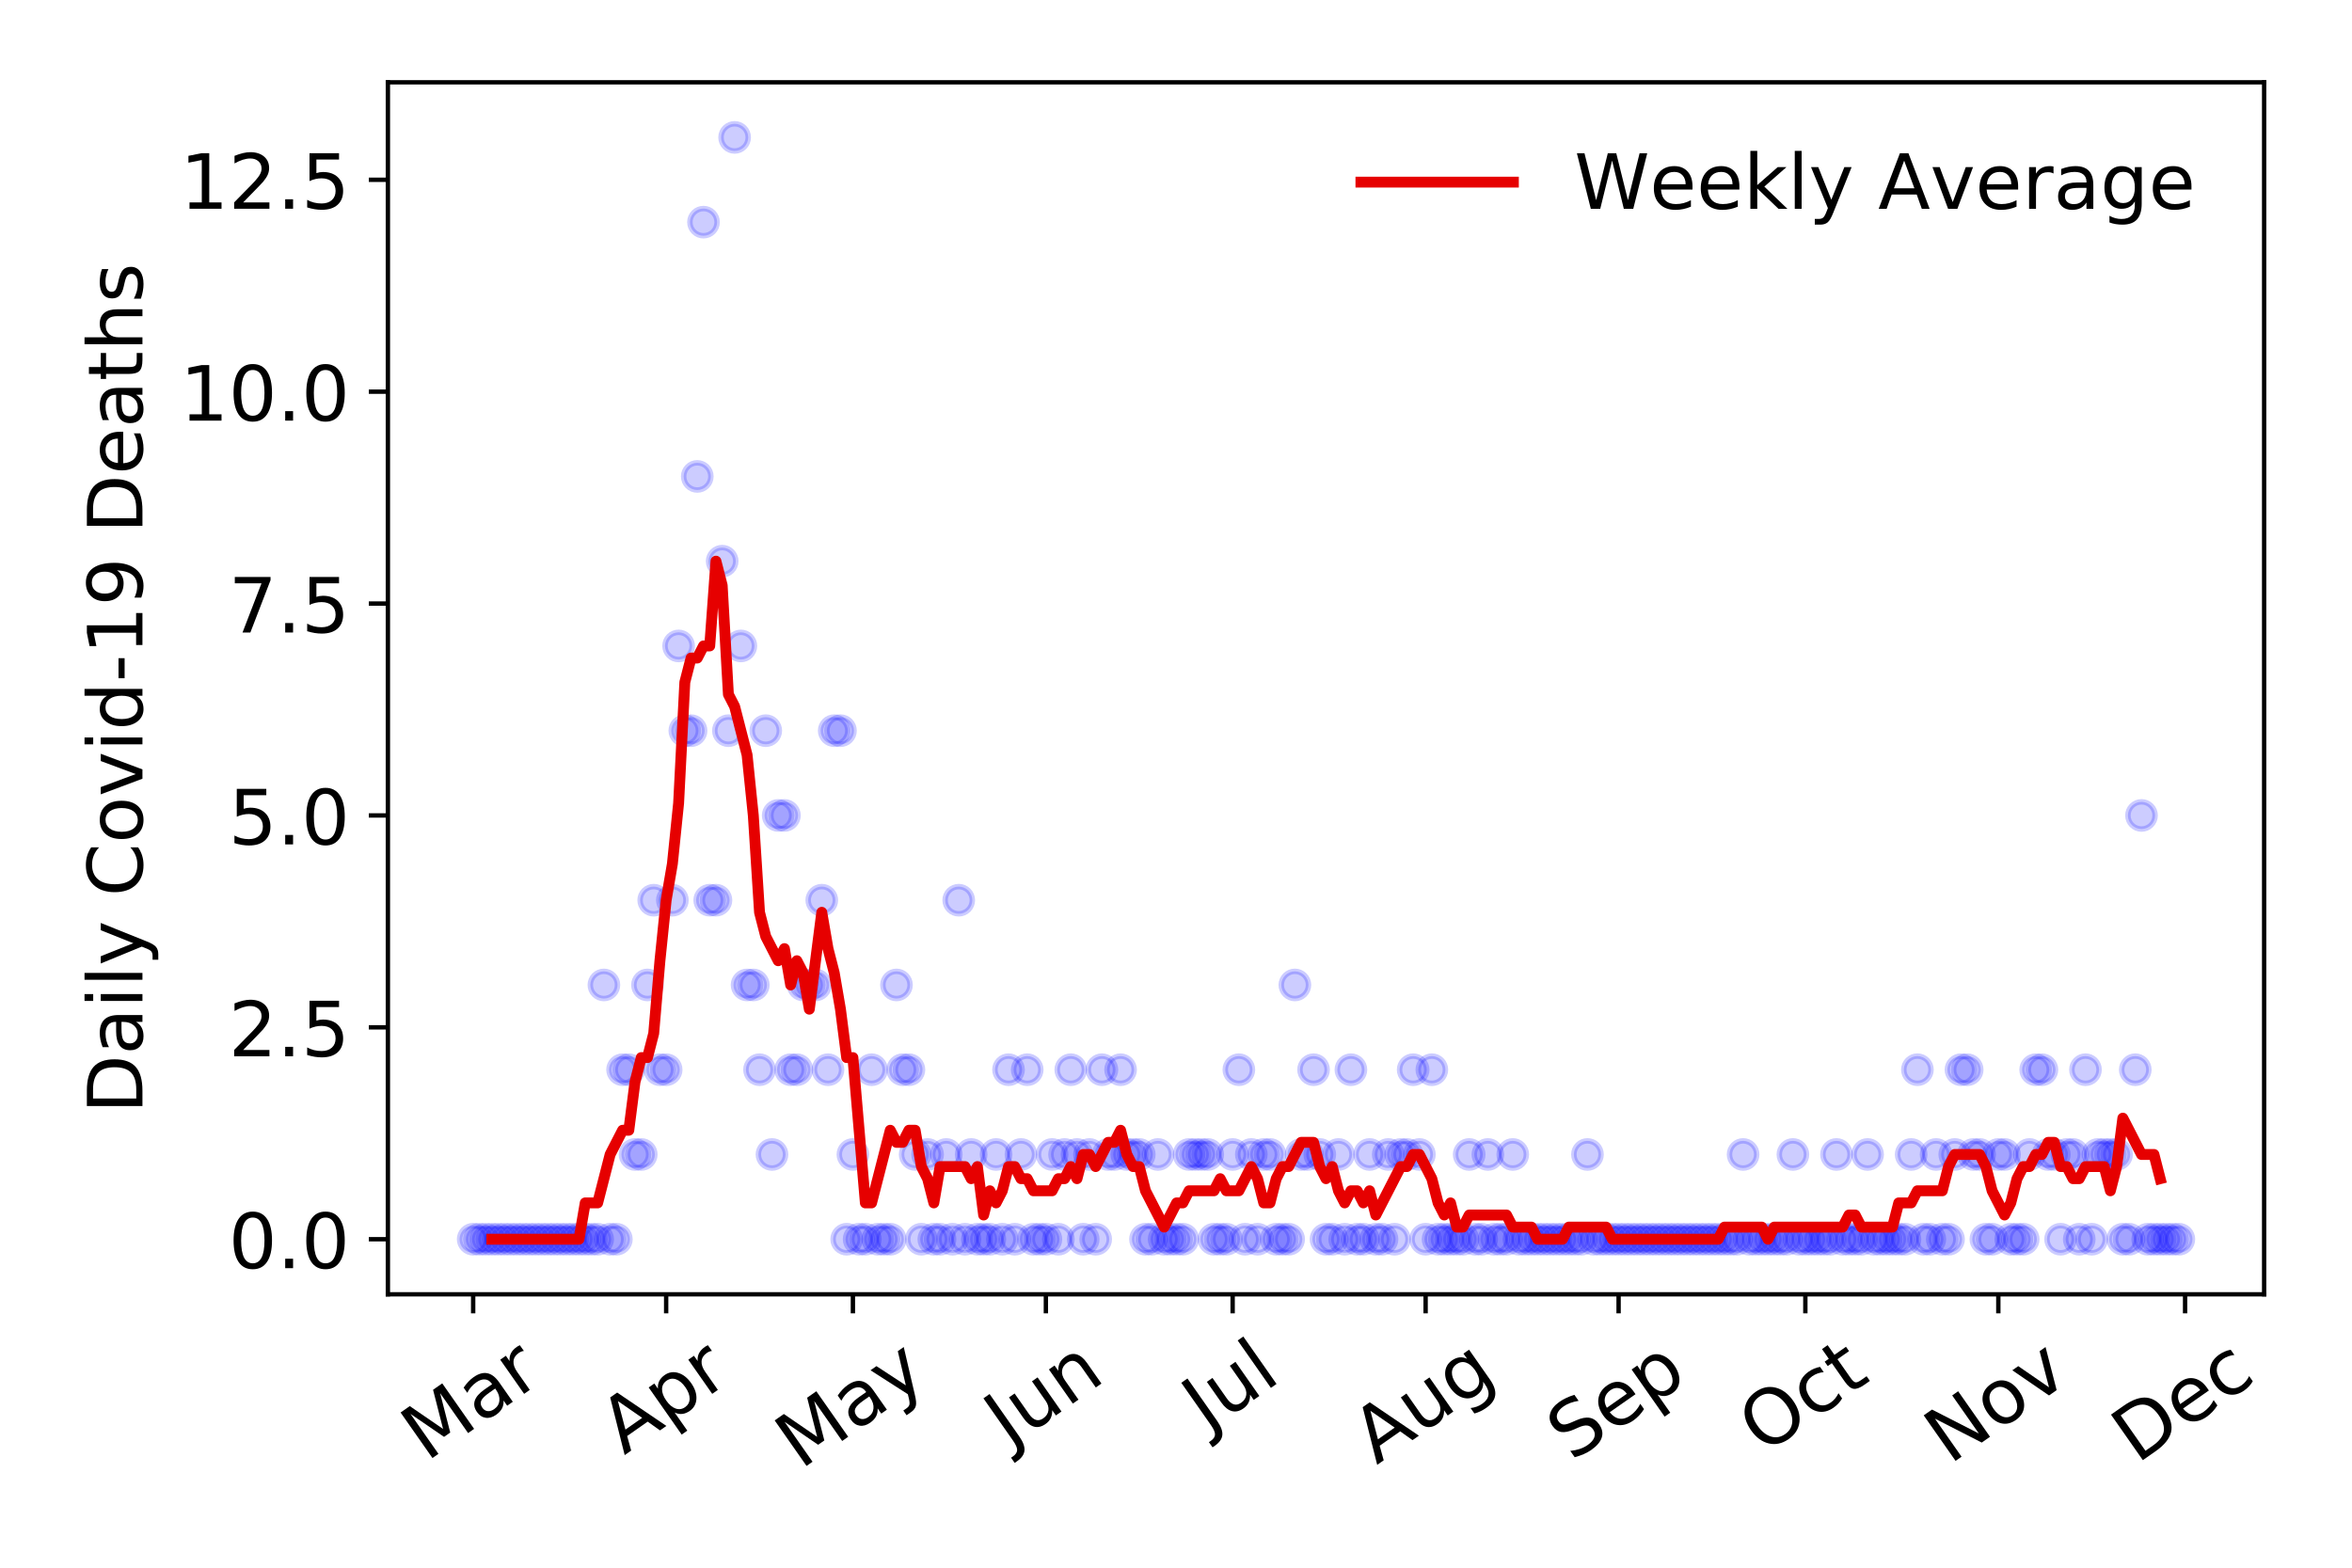 <?xml version="1.0" encoding="utf-8" standalone="no"?>
<!DOCTYPE svg PUBLIC "-//W3C//DTD SVG 1.1//EN"
  "http://www.w3.org/Graphics/SVG/1.1/DTD/svg11.dtd">
<!-- Created with matplotlib (https://matplotlib.org/) -->
<svg height="288pt" version="1.1" viewBox="0 0 432 288" width="432pt" xmlns="http://www.w3.org/2000/svg" xmlns:xlink="http://www.w3.org/1999/xlink">
 <defs>
  <style type="text/css">
*{stroke-linecap:butt;stroke-linejoin:round;}
  </style>
 </defs>
 <g id="figure_1">
  <g id="patch_1">
   <path d="M 0 288 
L 432 288 
L 432 0 
L 0 0 
z
" style="fill:#ffffff;"/>
  </g>
  <g id="axes_1">
   <g id="patch_2">
    <path d="M 71.245 237.778 
L 415.863 237.778 
L 415.863 15.12 
L 71.245 15.12 
z
" style="fill:#ffffff;"/>
   </g>
   <g id="matplotlib.axis_1">
    <g id="xtick_1">
     <g id="line2d_1">
      <defs>
       <path d="M 0 0 
L 0 3.5 
" id="mcd7708e529" style="stroke:#000000;stroke-width:0.8;"/>
      </defs>
      <g>
       <use style="stroke:#000000;stroke-width:0.8;" x="86.909" xlink:href="#mcd7708e529" y="237.778"/>
      </g>
     </g>
     <g id="text_1">
      <!-- Mar -->
      <defs>
       <path d="M 9.812 72.906 
L 24.516 72.906 
L 43.109 23.297 
L 61.812 72.906 
L 76.516 72.906 
L 76.516 0 
L 66.891 0 
L 66.891 64.016 
L 48.094 14.016 
L 38.188 14.016 
L 19.391 64.016 
L 19.391 0 
L 9.812 0 
z
" id="DejaVuSans-77"/>
       <path d="M 34.281 27.484 
Q 23.391 27.484 19.188 25 
Q 14.984 22.516 14.984 16.5 
Q 14.984 11.719 18.141 8.906 
Q 21.297 6.109 26.703 6.109 
Q 34.188 6.109 38.703 11.406 
Q 43.219 16.703 43.219 25.484 
L 43.219 27.484 
z
M 52.203 31.203 
L 52.203 0 
L 43.219 0 
L 43.219 8.297 
Q 40.141 3.328 35.547 0.953 
Q 30.953 -1.422 24.312 -1.422 
Q 15.922 -1.422 10.953 3.297 
Q 6 8.016 6 15.922 
Q 6 25.141 12.172 29.828 
Q 18.359 34.516 30.609 34.516 
L 43.219 34.516 
L 43.219 35.406 
Q 43.219 41.609 39.141 45 
Q 35.062 48.391 27.688 48.391 
Q 23 48.391 18.547 47.266 
Q 14.109 46.141 10.016 43.891 
L 10.016 52.203 
Q 14.938 54.109 19.578 55.047 
Q 24.219 56 28.609 56 
Q 40.484 56 46.344 49.844 
Q 52.203 43.703 52.203 31.203 
z
" id="DejaVuSans-97"/>
       <path d="M 41.109 46.297 
Q 39.594 47.172 37.812 47.578 
Q 36.031 48 33.891 48 
Q 26.266 48 22.188 43.047 
Q 18.109 38.094 18.109 28.812 
L 18.109 0 
L 9.078 0 
L 9.078 54.688 
L 18.109 54.688 
L 18.109 46.188 
Q 20.953 51.172 25.484 53.578 
Q 30.031 56 36.531 56 
Q 37.453 56 38.578 55.875 
Q 39.703 55.766 41.062 55.516 
z
" id="DejaVuSans-114"/>
      </defs>
      <g transform="translate(78.307 268.643)rotate(-35)scale(0.14 -0.14)">
       <use xlink:href="#DejaVuSans-77"/>
       <use x="86.279" xlink:href="#DejaVuSans-97"/>
       <use x="147.559" xlink:href="#DejaVuSans-114"/>
      </g>
     </g>
    </g>
    <g id="xtick_2">
     <g id="line2d_2">
      <g>
       <use style="stroke:#000000;stroke-width:0.8;" x="122.355" xlink:href="#mcd7708e529" y="237.778"/>
      </g>
     </g>
     <g id="text_2">
      <!-- Apr -->
      <defs>
       <path d="M 34.188 63.188 
L 20.797 26.906 
L 47.609 26.906 
z
M 28.609 72.906 
L 39.797 72.906 
L 67.578 0 
L 57.328 0 
L 50.688 18.703 
L 17.828 18.703 
L 11.188 0 
L 0.781 0 
z
" id="DejaVuSans-65"/>
       <path d="M 18.109 8.203 
L 18.109 -20.797 
L 9.078 -20.797 
L 9.078 54.688 
L 18.109 54.688 
L 18.109 46.391 
Q 20.953 51.266 25.266 53.625 
Q 29.594 56 35.594 56 
Q 45.562 56 51.781 48.094 
Q 58.016 40.188 58.016 27.297 
Q 58.016 14.406 51.781 6.484 
Q 45.562 -1.422 35.594 -1.422 
Q 29.594 -1.422 25.266 0.953 
Q 20.953 3.328 18.109 8.203 
z
M 48.688 27.297 
Q 48.688 37.203 44.609 42.844 
Q 40.531 48.484 33.406 48.484 
Q 26.266 48.484 22.188 42.844 
Q 18.109 37.203 18.109 27.297 
Q 18.109 17.391 22.188 11.75 
Q 26.266 6.109 33.406 6.109 
Q 40.531 6.109 44.609 11.75 
Q 48.688 17.391 48.688 27.297 
z
" id="DejaVuSans-112"/>
      </defs>
      <g transform="translate(114.65 267.384)rotate(-35)scale(0.14 -0.14)">
       <use xlink:href="#DejaVuSans-65"/>
       <use x="68.408" xlink:href="#DejaVuSans-112"/>
       <use x="131.885" xlink:href="#DejaVuSans-114"/>
      </g>
     </g>
    </g>
    <g id="xtick_3">
     <g id="line2d_3">
      <g>
       <use style="stroke:#000000;stroke-width:0.8;" x="156.656" xlink:href="#mcd7708e529" y="237.778"/>
      </g>
     </g>
     <g id="text_3">
      <!-- May -->
      <defs>
       <path d="M 32.172 -5.078 
Q 28.375 -14.844 24.75 -17.812 
Q 21.141 -20.797 15.094 -20.797 
L 7.906 -20.797 
L 7.906 -13.281 
L 13.188 -13.281 
Q 16.891 -13.281 18.938 -11.516 
Q 21 -9.766 23.484 -3.219 
L 25.094 0.875 
L 2.984 54.688 
L 12.5 54.688 
L 29.594 11.922 
L 46.688 54.688 
L 56.203 54.688 
z
" id="DejaVuSans-121"/>
      </defs>
      <g transform="translate(147.017 270.094)rotate(-35)scale(0.14 -0.14)">
       <use xlink:href="#DejaVuSans-77"/>
       <use x="86.279" xlink:href="#DejaVuSans-97"/>
       <use x="147.559" xlink:href="#DejaVuSans-121"/>
      </g>
     </g>
    </g>
    <g id="xtick_4">
     <g id="line2d_4">
      <g>
       <use style="stroke:#000000;stroke-width:0.8;" x="192.101" xlink:href="#mcd7708e529" y="237.778"/>
      </g>
     </g>
     <g id="text_4">
      <!-- Jun -->
      <defs>
       <path d="M 9.812 72.906 
L 19.672 72.906 
L 19.672 5.078 
Q 19.672 -8.109 14.672 -14.062 
Q 9.672 -20.016 -1.422 -20.016 
L -5.172 -20.016 
L -5.172 -11.719 
L -2.094 -11.719 
Q 4.438 -11.719 7.125 -8.047 
Q 9.812 -4.391 9.812 5.078 
z
" id="DejaVuSans-74"/>
       <path d="M 8.5 21.578 
L 8.5 54.688 
L 17.484 54.688 
L 17.484 21.922 
Q 17.484 14.156 20.5 10.266 
Q 23.531 6.391 29.594 6.391 
Q 36.859 6.391 41.078 11.031 
Q 45.312 15.672 45.312 23.688 
L 45.312 54.688 
L 54.297 54.688 
L 54.297 0 
L 45.312 0 
L 45.312 8.406 
Q 42.047 3.422 37.719 1 
Q 33.406 -1.422 27.688 -1.422 
Q 18.266 -1.422 13.375 4.438 
Q 8.5 10.297 8.5 21.578 
z
M 31.109 56 
z
" id="DejaVuSans-117"/>
       <path d="M 54.891 33.016 
L 54.891 0 
L 45.906 0 
L 45.906 32.719 
Q 45.906 40.484 42.875 44.328 
Q 39.844 48.188 33.797 48.188 
Q 26.516 48.188 22.312 43.547 
Q 18.109 38.922 18.109 30.906 
L 18.109 0 
L 9.078 0 
L 9.078 54.688 
L 18.109 54.688 
L 18.109 46.188 
Q 21.344 51.125 25.703 53.562 
Q 30.078 56 35.797 56 
Q 45.219 56 50.047 50.172 
Q 54.891 44.344 54.891 33.016 
z
" id="DejaVuSans-110"/>
      </defs>
      <g transform="translate(185.358 266.039)rotate(-35)scale(0.14 -0.14)">
       <use xlink:href="#DejaVuSans-74"/>
       <use x="29.492" xlink:href="#DejaVuSans-117"/>
       <use x="92.871" xlink:href="#DejaVuSans-110"/>
      </g>
     </g>
    </g>
    <g id="xtick_5">
     <g id="line2d_5">
      <g>
       <use style="stroke:#000000;stroke-width:0.8;" x="226.403" xlink:href="#mcd7708e529" y="237.778"/>
      </g>
     </g>
     <g id="text_5">
      <!-- Jul -->
      <defs>
       <path d="M 9.422 75.984 
L 18.406 75.984 
L 18.406 0 
L 9.422 0 
z
" id="DejaVuSans-108"/>
      </defs>
      <g transform="translate(221.7 263.181)rotate(-35)scale(0.14 -0.14)">
       <use xlink:href="#DejaVuSans-74"/>
       <use x="29.492" xlink:href="#DejaVuSans-117"/>
       <use x="92.871" xlink:href="#DejaVuSans-108"/>
      </g>
     </g>
    </g>
    <g id="xtick_6">
     <g id="line2d_6">
      <g>
       <use style="stroke:#000000;stroke-width:0.8;" x="261.848" xlink:href="#mcd7708e529" y="237.778"/>
      </g>
     </g>
     <g id="text_6">
      <!-- Aug -->
      <defs>
       <path d="M 45.406 27.984 
Q 45.406 37.75 41.375 43.109 
Q 37.359 48.484 30.078 48.484 
Q 22.859 48.484 18.828 43.109 
Q 14.797 37.75 14.797 27.984 
Q 14.797 18.266 18.828 12.891 
Q 22.859 7.516 30.078 7.516 
Q 37.359 7.516 41.375 12.891 
Q 45.406 18.266 45.406 27.984 
z
M 54.391 6.781 
Q 54.391 -7.172 48.188 -13.984 
Q 42 -20.797 29.203 -20.797 
Q 24.469 -20.797 20.266 -20.094 
Q 16.062 -19.391 12.109 -17.922 
L 12.109 -9.188 
Q 16.062 -11.328 19.922 -12.344 
Q 23.781 -13.375 27.781 -13.375 
Q 36.625 -13.375 41.016 -8.766 
Q 45.406 -4.156 45.406 5.172 
L 45.406 9.625 
Q 42.625 4.781 38.281 2.391 
Q 33.938 0 27.875 0 
Q 17.828 0 11.672 7.656 
Q 5.516 15.328 5.516 27.984 
Q 5.516 40.672 11.672 48.328 
Q 17.828 56 27.875 56 
Q 33.938 56 38.281 53.609 
Q 42.625 51.219 45.406 46.391 
L 45.406 54.688 
L 54.391 54.688 
z
" id="DejaVuSans-103"/>
      </defs>
      <g transform="translate(252.867 269.172)rotate(-35)scale(0.14 -0.14)">
       <use xlink:href="#DejaVuSans-65"/>
       <use x="68.408" xlink:href="#DejaVuSans-117"/>
       <use x="131.787" xlink:href="#DejaVuSans-103"/>
      </g>
     </g>
    </g>
    <g id="xtick_7">
     <g id="line2d_7">
      <g>
       <use style="stroke:#000000;stroke-width:0.8;" x="297.293" xlink:href="#mcd7708e529" y="237.778"/>
      </g>
     </g>
     <g id="text_7">
      <!-- Sep -->
      <defs>
       <path d="M 53.516 70.516 
L 53.516 60.891 
Q 47.906 63.578 42.922 64.891 
Q 37.938 66.219 33.297 66.219 
Q 25.25 66.219 20.875 63.094 
Q 16.5 59.969 16.5 54.203 
Q 16.5 49.359 19.406 46.891 
Q 22.312 44.438 30.422 42.922 
L 36.375 41.703 
Q 47.406 39.594 52.656 34.297 
Q 57.906 29 57.906 20.125 
Q 57.906 9.516 50.797 4.047 
Q 43.703 -1.422 29.984 -1.422 
Q 24.812 -1.422 18.969 -0.25 
Q 13.141 0.922 6.891 3.219 
L 6.891 13.375 
Q 12.891 10.016 18.656 8.297 
Q 24.422 6.594 29.984 6.594 
Q 38.422 6.594 43.016 9.906 
Q 47.609 13.234 47.609 19.391 
Q 47.609 24.75 44.312 27.781 
Q 41.016 30.812 33.5 32.328 
L 27.484 33.5 
Q 16.453 35.688 11.516 40.375 
Q 6.594 45.062 6.594 53.422 
Q 6.594 63.094 13.406 68.656 
Q 20.219 74.219 32.172 74.219 
Q 37.312 74.219 42.625 73.281 
Q 47.953 72.359 53.516 70.516 
z
" id="DejaVuSans-83"/>
       <path d="M 56.203 29.594 
L 56.203 25.203 
L 14.891 25.203 
Q 15.484 15.922 20.484 11.062 
Q 25.484 6.203 34.422 6.203 
Q 39.594 6.203 44.453 7.469 
Q 49.312 8.734 54.109 11.281 
L 54.109 2.781 
Q 49.266 0.734 44.188 -0.344 
Q 39.109 -1.422 33.891 -1.422 
Q 20.797 -1.422 13.156 6.188 
Q 5.516 13.812 5.516 26.812 
Q 5.516 40.234 12.766 48.109 
Q 20.016 56 32.328 56 
Q 43.359 56 49.781 48.891 
Q 56.203 41.797 56.203 29.594 
z
M 47.219 32.234 
Q 47.125 39.594 43.094 43.984 
Q 39.062 48.391 32.422 48.391 
Q 24.906 48.391 20.391 44.141 
Q 15.875 39.891 15.188 32.172 
z
" id="DejaVuSans-101"/>
      </defs>
      <g transform="translate(288.7 268.629)rotate(-35)scale(0.14 -0.14)">
       <use xlink:href="#DejaVuSans-83"/>
       <use x="63.477" xlink:href="#DejaVuSans-101"/>
       <use x="125" xlink:href="#DejaVuSans-112"/>
      </g>
     </g>
    </g>
    <g id="xtick_8">
     <g id="line2d_8">
      <g>
       <use style="stroke:#000000;stroke-width:0.8;" x="331.595" xlink:href="#mcd7708e529" y="237.778"/>
      </g>
     </g>
     <g id="text_8">
      <!-- Oct -->
      <defs>
       <path d="M 39.406 66.219 
Q 28.656 66.219 22.328 58.203 
Q 16.016 50.203 16.016 36.375 
Q 16.016 22.609 22.328 14.594 
Q 28.656 6.594 39.406 6.594 
Q 50.141 6.594 56.422 14.594 
Q 62.703 22.609 62.703 36.375 
Q 62.703 50.203 56.422 58.203 
Q 50.141 66.219 39.406 66.219 
z
M 39.406 74.219 
Q 54.734 74.219 63.906 63.938 
Q 73.094 53.656 73.094 36.375 
Q 73.094 19.141 63.906 8.859 
Q 54.734 -1.422 39.406 -1.422 
Q 24.031 -1.422 14.812 8.828 
Q 5.609 19.094 5.609 36.375 
Q 5.609 53.656 14.812 63.938 
Q 24.031 74.219 39.406 74.219 
z
" id="DejaVuSans-79"/>
       <path d="M 48.781 52.594 
L 48.781 44.188 
Q 44.969 46.297 41.141 47.344 
Q 37.312 48.391 33.406 48.391 
Q 24.656 48.391 19.812 42.844 
Q 14.984 37.312 14.984 27.297 
Q 14.984 17.281 19.812 11.734 
Q 24.656 6.203 33.406 6.203 
Q 37.312 6.203 41.141 7.25 
Q 44.969 8.297 48.781 10.406 
L 48.781 2.094 
Q 45.016 0.344 40.984 -0.531 
Q 36.969 -1.422 32.422 -1.422 
Q 20.062 -1.422 12.781 6.344 
Q 5.516 14.109 5.516 27.297 
Q 5.516 40.672 12.859 48.328 
Q 20.219 56 33.016 56 
Q 37.156 56 41.109 55.141 
Q 45.062 54.297 48.781 52.594 
z
" id="DejaVuSans-99"/>
       <path d="M 18.312 70.219 
L 18.312 54.688 
L 36.812 54.688 
L 36.812 47.703 
L 18.312 47.703 
L 18.312 18.016 
Q 18.312 11.328 20.141 9.422 
Q 21.969 7.516 27.594 7.516 
L 36.812 7.516 
L 36.812 0 
L 27.594 0 
Q 17.188 0 13.234 3.875 
Q 9.281 7.766 9.281 18.016 
L 9.281 47.703 
L 2.688 47.703 
L 2.688 54.688 
L 9.281 54.688 
L 9.281 70.219 
z
" id="DejaVuSans-116"/>
      </defs>
      <g transform="translate(323.896 267.377)rotate(-35)scale(0.14 -0.14)">
       <use xlink:href="#DejaVuSans-79"/>
       <use x="78.711" xlink:href="#DejaVuSans-99"/>
       <use x="133.691" xlink:href="#DejaVuSans-116"/>
      </g>
     </g>
    </g>
    <g id="xtick_9">
     <g id="line2d_9">
      <g>
       <use style="stroke:#000000;stroke-width:0.8;" x="367.04" xlink:href="#mcd7708e529" y="237.778"/>
      </g>
     </g>
     <g id="text_9">
      <!-- Nov -->
      <defs>
       <path d="M 9.812 72.906 
L 23.094 72.906 
L 55.422 11.922 
L 55.422 72.906 
L 64.984 72.906 
L 64.984 0 
L 51.703 0 
L 19.391 60.984 
L 19.391 0 
L 9.812 0 
z
" id="DejaVuSans-78"/>
       <path d="M 30.609 48.391 
Q 23.391 48.391 19.188 42.75 
Q 14.984 37.109 14.984 27.297 
Q 14.984 17.484 19.156 11.844 
Q 23.344 6.203 30.609 6.203 
Q 37.797 6.203 41.984 11.859 
Q 46.188 17.531 46.188 27.297 
Q 46.188 37.016 41.984 42.703 
Q 37.797 48.391 30.609 48.391 
z
M 30.609 56 
Q 42.328 56 49.016 48.375 
Q 55.719 40.766 55.719 27.297 
Q 55.719 13.875 49.016 6.219 
Q 42.328 -1.422 30.609 -1.422 
Q 18.844 -1.422 12.172 6.219 
Q 5.516 13.875 5.516 27.297 
Q 5.516 40.766 12.172 48.375 
Q 18.844 56 30.609 56 
z
" id="DejaVuSans-111"/>
       <path d="M 2.984 54.688 
L 12.5 54.688 
L 29.594 8.797 
L 46.688 54.688 
L 56.203 54.688 
L 35.688 0 
L 23.484 0 
z
" id="DejaVuSans-118"/>
      </defs>
      <g transform="translate(358.063 269.166)rotate(-35)scale(0.14 -0.14)">
       <use xlink:href="#DejaVuSans-78"/>
       <use x="74.805" xlink:href="#DejaVuSans-111"/>
       <use x="135.986" xlink:href="#DejaVuSans-118"/>
      </g>
     </g>
    </g>
    <g id="xtick_10">
     <g id="line2d_10">
      <g>
       <use style="stroke:#000000;stroke-width:0.8;" x="401.342" xlink:href="#mcd7708e529" y="237.778"/>
      </g>
     </g>
     <g id="text_10">
      <!-- Dec -->
      <defs>
       <path d="M 19.672 64.797 
L 19.672 8.109 
L 31.594 8.109 
Q 46.688 8.109 53.688 14.938 
Q 60.688 21.781 60.688 36.531 
Q 60.688 51.172 53.688 57.984 
Q 46.688 64.797 31.594 64.797 
z
M 9.812 72.906 
L 30.078 72.906 
Q 51.266 72.906 61.172 64.094 
Q 71.094 55.281 71.094 36.531 
Q 71.094 17.672 61.125 8.828 
Q 51.172 0 30.078 0 
L 9.812 0 
z
" id="DejaVuSans-68"/>
      </defs>
      <g transform="translate(392.461 269.032)rotate(-35)scale(0.14 -0.14)">
       <use xlink:href="#DejaVuSans-68"/>
       <use x="77.002" xlink:href="#DejaVuSans-101"/>
       <use x="138.525" xlink:href="#DejaVuSans-99"/>
      </g>
     </g>
    </g>
   </g>
   <g id="matplotlib.axis_2">
    <g id="ytick_1">
     <g id="line2d_11">
      <defs>
       <path d="M 0 0 
L -3.5 0 
" id="m0e5039e4dc" style="stroke:#000000;stroke-width:0.8;"/>
      </defs>
      <g>
       <use style="stroke:#000000;stroke-width:0.8;" x="71.245" xlink:href="#m0e5039e4dc" y="227.657"/>
      </g>
     </g>
     <g id="text_11">
      <!-- 0.0 -->
      <defs>
       <path d="M 31.781 66.406 
Q 24.172 66.406 20.328 58.906 
Q 16.5 51.422 16.5 36.375 
Q 16.5 21.391 20.328 13.891 
Q 24.172 6.391 31.781 6.391 
Q 39.453 6.391 43.281 13.891 
Q 47.125 21.391 47.125 36.375 
Q 47.125 51.422 43.281 58.906 
Q 39.453 66.406 31.781 66.406 
z
M 31.781 74.219 
Q 44.047 74.219 50.516 64.516 
Q 56.984 54.828 56.984 36.375 
Q 56.984 17.969 50.516 8.266 
Q 44.047 -1.422 31.781 -1.422 
Q 19.531 -1.422 13.062 8.266 
Q 6.594 17.969 6.594 36.375 
Q 6.594 54.828 13.062 64.516 
Q 19.531 74.219 31.781 74.219 
z
" id="DejaVuSans-48"/>
       <path d="M 10.688 12.406 
L 21 12.406 
L 21 0 
L 10.688 0 
z
" id="DejaVuSans-46"/>
      </defs>
      <g transform="translate(41.981 232.976)scale(0.14 -0.14)">
       <use xlink:href="#DejaVuSans-48"/>
       <use x="63.623" xlink:href="#DejaVuSans-46"/>
       <use x="95.41" xlink:href="#DejaVuSans-48"/>
      </g>
     </g>
    </g>
    <g id="ytick_2">
     <g id="line2d_12">
      <g>
       <use style="stroke:#000000;stroke-width:0.8;" x="71.245" xlink:href="#m0e5039e4dc" y="188.731"/>
      </g>
     </g>
     <g id="text_12">
      <!-- 2.5 -->
      <defs>
       <path d="M 19.188 8.297 
L 53.609 8.297 
L 53.609 0 
L 7.328 0 
L 7.328 8.297 
Q 12.938 14.109 22.625 23.891 
Q 32.328 33.688 34.812 36.531 
Q 39.547 41.844 41.422 45.531 
Q 43.312 49.219 43.312 52.781 
Q 43.312 58.594 39.234 62.25 
Q 35.156 65.922 28.609 65.922 
Q 23.969 65.922 18.812 64.312 
Q 13.672 62.703 7.812 59.422 
L 7.812 69.391 
Q 13.766 71.781 18.938 73 
Q 24.125 74.219 28.422 74.219 
Q 39.75 74.219 46.484 68.547 
Q 53.219 62.891 53.219 53.422 
Q 53.219 48.922 51.531 44.891 
Q 49.859 40.875 45.406 35.406 
Q 44.188 33.984 37.641 27.219 
Q 31.109 20.453 19.188 8.297 
z
" id="DejaVuSans-50"/>
       <path d="M 10.797 72.906 
L 49.516 72.906 
L 49.516 64.594 
L 19.828 64.594 
L 19.828 46.734 
Q 21.969 47.469 24.109 47.828 
Q 26.266 48.188 28.422 48.188 
Q 40.625 48.188 47.75 41.5 
Q 54.891 34.812 54.891 23.391 
Q 54.891 11.625 47.562 5.094 
Q 40.234 -1.422 26.906 -1.422 
Q 22.312 -1.422 17.547 -0.641 
Q 12.797 0.141 7.719 1.703 
L 7.719 11.625 
Q 12.109 9.234 16.797 8.062 
Q 21.484 6.891 26.703 6.891 
Q 35.156 6.891 40.078 11.328 
Q 45.016 15.766 45.016 23.391 
Q 45.016 31 40.078 35.438 
Q 35.156 39.891 26.703 39.891 
Q 22.75 39.891 18.812 39.016 
Q 14.891 38.141 10.797 36.281 
z
" id="DejaVuSans-53"/>
      </defs>
      <g transform="translate(41.981 194.05)scale(0.14 -0.14)">
       <use xlink:href="#DejaVuSans-50"/>
       <use x="63.623" xlink:href="#DejaVuSans-46"/>
       <use x="95.41" xlink:href="#DejaVuSans-53"/>
      </g>
     </g>
    </g>
    <g id="ytick_3">
     <g id="line2d_13">
      <g>
       <use style="stroke:#000000;stroke-width:0.8;" x="71.245" xlink:href="#m0e5039e4dc" y="149.805"/>
      </g>
     </g>
     <g id="text_13">
      <!-- 5.0 -->
      <g transform="translate(41.981 155.124)scale(0.14 -0.14)">
       <use xlink:href="#DejaVuSans-53"/>
       <use x="63.623" xlink:href="#DejaVuSans-46"/>
       <use x="95.41" xlink:href="#DejaVuSans-48"/>
      </g>
     </g>
    </g>
    <g id="ytick_4">
     <g id="line2d_14">
      <g>
       <use style="stroke:#000000;stroke-width:0.8;" x="71.245" xlink:href="#m0e5039e4dc" y="110.879"/>
      </g>
     </g>
     <g id="text_14">
      <!-- 7.5 -->
      <defs>
       <path d="M 8.203 72.906 
L 55.078 72.906 
L 55.078 68.703 
L 28.609 0 
L 18.312 0 
L 43.219 64.594 
L 8.203 64.594 
z
" id="DejaVuSans-55"/>
      </defs>
      <g transform="translate(41.981 116.197)scale(0.14 -0.14)">
       <use xlink:href="#DejaVuSans-55"/>
       <use x="63.623" xlink:href="#DejaVuSans-46"/>
       <use x="95.41" xlink:href="#DejaVuSans-53"/>
      </g>
     </g>
    </g>
    <g id="ytick_5">
     <g id="line2d_15">
      <g>
       <use style="stroke:#000000;stroke-width:0.8;" x="71.245" xlink:href="#m0e5039e4dc" y="71.952"/>
      </g>
     </g>
     <g id="text_15">
      <!-- 10.0 -->
      <defs>
       <path d="M 12.406 8.297 
L 28.516 8.297 
L 28.516 63.922 
L 10.984 60.406 
L 10.984 69.391 
L 28.422 72.906 
L 38.281 72.906 
L 38.281 8.297 
L 54.391 8.297 
L 54.391 0 
L 12.406 0 
z
" id="DejaVuSans-49"/>
      </defs>
      <g transform="translate(33.073 77.271)scale(0.14 -0.14)">
       <use xlink:href="#DejaVuSans-49"/>
       <use x="63.623" xlink:href="#DejaVuSans-48"/>
       <use x="127.246" xlink:href="#DejaVuSans-46"/>
       <use x="159.033" xlink:href="#DejaVuSans-48"/>
      </g>
     </g>
    </g>
    <g id="ytick_6">
     <g id="line2d_16">
      <g>
       <use style="stroke:#000000;stroke-width:0.8;" x="71.245" xlink:href="#m0e5039e4dc" y="33.026"/>
      </g>
     </g>
     <g id="text_16">
      <!-- 12.5 -->
      <g transform="translate(33.073 38.345)scale(0.14 -0.14)">
       <use xlink:href="#DejaVuSans-49"/>
       <use x="63.623" xlink:href="#DejaVuSans-50"/>
       <use x="127.246" xlink:href="#DejaVuSans-46"/>
       <use x="159.033" xlink:href="#DejaVuSans-53"/>
      </g>
     </g>
    </g>
    <g id="text_17">
     <!-- Daily Covid-19 Deaths -->
     <defs>
      <path d="M 9.422 54.688 
L 18.406 54.688 
L 18.406 0 
L 9.422 0 
z
M 9.422 75.984 
L 18.406 75.984 
L 18.406 64.594 
L 9.422 64.594 
z
" id="DejaVuSans-105"/>
      <path id="DejaVuSans-32"/>
      <path d="M 64.406 67.281 
L 64.406 56.891 
Q 59.422 61.531 53.781 63.812 
Q 48.141 66.109 41.797 66.109 
Q 29.297 66.109 22.656 58.469 
Q 16.016 50.828 16.016 36.375 
Q 16.016 21.969 22.656 14.328 
Q 29.297 6.688 41.797 6.688 
Q 48.141 6.688 53.781 8.984 
Q 59.422 11.281 64.406 15.922 
L 64.406 5.609 
Q 59.234 2.094 53.438 0.328 
Q 47.656 -1.422 41.219 -1.422 
Q 24.656 -1.422 15.125 8.703 
Q 5.609 18.844 5.609 36.375 
Q 5.609 53.953 15.125 64.078 
Q 24.656 74.219 41.219 74.219 
Q 47.75 74.219 53.531 72.484 
Q 59.328 70.75 64.406 67.281 
z
" id="DejaVuSans-67"/>
      <path d="M 45.406 46.391 
L 45.406 75.984 
L 54.391 75.984 
L 54.391 0 
L 45.406 0 
L 45.406 8.203 
Q 42.578 3.328 38.25 0.953 
Q 33.938 -1.422 27.875 -1.422 
Q 17.969 -1.422 11.734 6.484 
Q 5.516 14.406 5.516 27.297 
Q 5.516 40.188 11.734 48.094 
Q 17.969 56 27.875 56 
Q 33.938 56 38.25 53.625 
Q 42.578 51.266 45.406 46.391 
z
M 14.797 27.297 
Q 14.797 17.391 18.875 11.75 
Q 22.953 6.109 30.078 6.109 
Q 37.203 6.109 41.297 11.75 
Q 45.406 17.391 45.406 27.297 
Q 45.406 37.203 41.297 42.844 
Q 37.203 48.484 30.078 48.484 
Q 22.953 48.484 18.875 42.844 
Q 14.797 37.203 14.797 27.297 
z
" id="DejaVuSans-100"/>
      <path d="M 4.891 31.391 
L 31.203 31.391 
L 31.203 23.391 
L 4.891 23.391 
z
" id="DejaVuSans-45"/>
      <path d="M 10.984 1.516 
L 10.984 10.5 
Q 14.703 8.734 18.5 7.812 
Q 22.312 6.891 25.984 6.891 
Q 35.75 6.891 40.891 13.453 
Q 46.047 20.016 46.781 33.406 
Q 43.953 29.203 39.594 26.953 
Q 35.25 24.703 29.984 24.703 
Q 19.047 24.703 12.672 31.312 
Q 6.297 37.938 6.297 49.422 
Q 6.297 60.641 12.938 67.422 
Q 19.578 74.219 30.609 74.219 
Q 43.266 74.219 49.922 64.516 
Q 56.594 54.828 56.594 36.375 
Q 56.594 19.141 48.406 8.859 
Q 40.234 -1.422 26.422 -1.422 
Q 22.703 -1.422 18.891 -0.688 
Q 15.094 0.047 10.984 1.516 
z
M 30.609 32.422 
Q 37.25 32.422 41.125 36.953 
Q 45.016 41.5 45.016 49.422 
Q 45.016 57.281 41.125 61.844 
Q 37.25 66.406 30.609 66.406 
Q 23.969 66.406 20.094 61.844 
Q 16.219 57.281 16.219 49.422 
Q 16.219 41.5 20.094 36.953 
Q 23.969 32.422 30.609 32.422 
z
" id="DejaVuSans-57"/>
      <path d="M 54.891 33.016 
L 54.891 0 
L 45.906 0 
L 45.906 32.719 
Q 45.906 40.484 42.875 44.328 
Q 39.844 48.188 33.797 48.188 
Q 26.516 48.188 22.312 43.547 
Q 18.109 38.922 18.109 30.906 
L 18.109 0 
L 9.078 0 
L 9.078 75.984 
L 18.109 75.984 
L 18.109 46.188 
Q 21.344 51.125 25.703 53.562 
Q 30.078 56 35.797 56 
Q 45.219 56 50.047 50.172 
Q 54.891 44.344 54.891 33.016 
z
" id="DejaVuSans-104"/>
      <path d="M 44.281 53.078 
L 44.281 44.578 
Q 40.484 46.531 36.375 47.5 
Q 32.281 48.484 27.875 48.484 
Q 21.188 48.484 17.844 46.438 
Q 14.5 44.391 14.5 40.281 
Q 14.5 37.156 16.891 35.375 
Q 19.281 33.594 26.516 31.984 
L 29.594 31.297 
Q 39.156 29.25 43.188 25.516 
Q 47.219 21.781 47.219 15.094 
Q 47.219 7.469 41.188 3.016 
Q 35.156 -1.422 24.609 -1.422 
Q 20.219 -1.422 15.453 -0.562 
Q 10.688 0.297 5.422 2 
L 5.422 11.281 
Q 10.406 8.688 15.234 7.391 
Q 20.062 6.109 24.812 6.109 
Q 31.156 6.109 34.562 8.281 
Q 37.984 10.453 37.984 14.406 
Q 37.984 18.062 35.516 20.016 
Q 33.062 21.969 24.703 23.781 
L 21.578 24.516 
Q 13.234 26.266 9.516 29.906 
Q 5.812 33.547 5.812 39.891 
Q 5.812 47.609 11.281 51.797 
Q 16.75 56 26.812 56 
Q 31.781 56 36.172 55.266 
Q 40.578 54.547 44.281 53.078 
z
" id="DejaVuSans-115"/>
     </defs>
     <g transform="translate(26.162 204.56)rotate(-90)scale(0.14 -0.14)">
      <use xlink:href="#DejaVuSans-68"/>
      <use x="77.002" xlink:href="#DejaVuSans-97"/>
      <use x="138.281" xlink:href="#DejaVuSans-105"/>
      <use x="166.064" xlink:href="#DejaVuSans-108"/>
      <use x="193.848" xlink:href="#DejaVuSans-121"/>
      <use x="253.027" xlink:href="#DejaVuSans-32"/>
      <use x="284.814" xlink:href="#DejaVuSans-67"/>
      <use x="354.639" xlink:href="#DejaVuSans-111"/>
      <use x="415.82" xlink:href="#DejaVuSans-118"/>
      <use x="475" xlink:href="#DejaVuSans-105"/>
      <use x="502.783" xlink:href="#DejaVuSans-100"/>
      <use x="566.26" xlink:href="#DejaVuSans-45"/>
      <use x="602.344" xlink:href="#DejaVuSans-49"/>
      <use x="665.967" xlink:href="#DejaVuSans-57"/>
      <use x="729.59" xlink:href="#DejaVuSans-32"/>
      <use x="761.377" xlink:href="#DejaVuSans-68"/>
      <use x="838.379" xlink:href="#DejaVuSans-101"/>
      <use x="899.902" xlink:href="#DejaVuSans-97"/>
      <use x="961.182" xlink:href="#DejaVuSans-116"/>
      <use x="1000.391" xlink:href="#DejaVuSans-104"/>
      <use x="1063.77" xlink:href="#DejaVuSans-115"/>
     </g>
    </g>
   </g>
   <g id="line2d_17">
    <defs>
     <path d="M 0 2.5 
C 0.663 2.5 1.299 2.237 1.768 1.768 
C 2.237 1.299 2.5 0.663 2.5 0 
C 2.5 -0.663 2.237 -1.299 1.768 -1.768 
C 1.299 -2.237 0.663 -2.5 0 -2.5 
C -0.663 -2.5 -1.299 -2.237 -1.768 -1.768 
C -2.237 -1.299 -2.5 -0.663 -2.5 0 
C -2.5 0.663 -2.237 1.299 -1.768 1.768 
C -1.299 2.237 -0.663 2.5 0 2.5 
z
" id="m7a32a40749" style="stroke:#0000ff;stroke-opacity:0.2;"/>
    </defs>
    <g clip-path="url(#pc228f1f155)">
     <use style="fill:#0000ff;fill-opacity:0.2;stroke:#0000ff;stroke-opacity:0.2;" x="86.909" xlink:href="#m7a32a40749" y="227.657"/>
     <use style="fill:#0000ff;fill-opacity:0.2;stroke:#0000ff;stroke-opacity:0.2;" x="88.053" xlink:href="#m7a32a40749" y="227.657"/>
     <use style="fill:#0000ff;fill-opacity:0.2;stroke:#0000ff;stroke-opacity:0.2;" x="89.196" xlink:href="#m7a32a40749" y="227.657"/>
     <use style="fill:#0000ff;fill-opacity:0.2;stroke:#0000ff;stroke-opacity:0.2;" x="90.34" xlink:href="#m7a32a40749" y="227.657"/>
     <use style="fill:#0000ff;fill-opacity:0.2;stroke:#0000ff;stroke-opacity:0.2;" x="91.483" xlink:href="#m7a32a40749" y="227.657"/>
     <use style="fill:#0000ff;fill-opacity:0.2;stroke:#0000ff;stroke-opacity:0.2;" x="92.626" xlink:href="#m7a32a40749" y="227.657"/>
     <use style="fill:#0000ff;fill-opacity:0.2;stroke:#0000ff;stroke-opacity:0.2;" x="93.77" xlink:href="#m7a32a40749" y="227.657"/>
     <use style="fill:#0000ff;fill-opacity:0.2;stroke:#0000ff;stroke-opacity:0.2;" x="94.913" xlink:href="#m7a32a40749" y="227.657"/>
     <use style="fill:#0000ff;fill-opacity:0.2;stroke:#0000ff;stroke-opacity:0.2;" x="96.057" xlink:href="#m7a32a40749" y="227.657"/>
     <use style="fill:#0000ff;fill-opacity:0.2;stroke:#0000ff;stroke-opacity:0.2;" x="97.2" xlink:href="#m7a32a40749" y="227.657"/>
     <use style="fill:#0000ff;fill-opacity:0.2;stroke:#0000ff;stroke-opacity:0.2;" x="98.343" xlink:href="#m7a32a40749" y="227.657"/>
     <use style="fill:#0000ff;fill-opacity:0.2;stroke:#0000ff;stroke-opacity:0.2;" x="99.487" xlink:href="#m7a32a40749" y="227.657"/>
     <use style="fill:#0000ff;fill-opacity:0.2;stroke:#0000ff;stroke-opacity:0.2;" x="100.63" xlink:href="#m7a32a40749" y="227.657"/>
     <use style="fill:#0000ff;fill-opacity:0.2;stroke:#0000ff;stroke-opacity:0.2;" x="101.773" xlink:href="#m7a32a40749" y="227.657"/>
     <use style="fill:#0000ff;fill-opacity:0.2;stroke:#0000ff;stroke-opacity:0.2;" x="102.917" xlink:href="#m7a32a40749" y="227.657"/>
     <use style="fill:#0000ff;fill-opacity:0.2;stroke:#0000ff;stroke-opacity:0.2;" x="104.06" xlink:href="#m7a32a40749" y="227.657"/>
     <use style="fill:#0000ff;fill-opacity:0.2;stroke:#0000ff;stroke-opacity:0.2;" x="105.204" xlink:href="#m7a32a40749" y="227.657"/>
     <use style="fill:#0000ff;fill-opacity:0.2;stroke:#0000ff;stroke-opacity:0.2;" x="106.347" xlink:href="#m7a32a40749" y="227.657"/>
     <use style="fill:#0000ff;fill-opacity:0.2;stroke:#0000ff;stroke-opacity:0.2;" x="107.49" xlink:href="#m7a32a40749" y="227.657"/>
     <use style="fill:#0000ff;fill-opacity:0.2;stroke:#0000ff;stroke-opacity:0.2;" x="108.634" xlink:href="#m7a32a40749" y="227.657"/>
     <use style="fill:#0000ff;fill-opacity:0.2;stroke:#0000ff;stroke-opacity:0.2;" x="109.777" xlink:href="#m7a32a40749" y="227.657"/>
     <use style="fill:#0000ff;fill-opacity:0.2;stroke:#0000ff;stroke-opacity:0.2;" x="110.921" xlink:href="#m7a32a40749" y="180.946"/>
     <use style="fill:#0000ff;fill-opacity:0.2;stroke:#0000ff;stroke-opacity:0.2;" x="112.064" xlink:href="#m7a32a40749" y="227.657"/>
     <use style="fill:#0000ff;fill-opacity:0.2;stroke:#0000ff;stroke-opacity:0.2;" x="113.207" xlink:href="#m7a32a40749" y="227.657"/>
     <use style="fill:#0000ff;fill-opacity:0.2;stroke:#0000ff;stroke-opacity:0.2;" x="114.351" xlink:href="#m7a32a40749" y="196.516"/>
     <use style="fill:#0000ff;fill-opacity:0.2;stroke:#0000ff;stroke-opacity:0.2;" x="115.494" xlink:href="#m7a32a40749" y="196.516"/>
     <use style="fill:#0000ff;fill-opacity:0.2;stroke:#0000ff;stroke-opacity:0.2;" x="116.638" xlink:href="#m7a32a40749" y="212.087"/>
     <use style="fill:#0000ff;fill-opacity:0.2;stroke:#0000ff;stroke-opacity:0.2;" x="117.781" xlink:href="#m7a32a40749" y="212.087"/>
     <use style="fill:#0000ff;fill-opacity:0.2;stroke:#0000ff;stroke-opacity:0.2;" x="118.924" xlink:href="#m7a32a40749" y="180.946"/>
     <use style="fill:#0000ff;fill-opacity:0.2;stroke:#0000ff;stroke-opacity:0.2;" x="120.068" xlink:href="#m7a32a40749" y="165.375"/>
     <use style="fill:#0000ff;fill-opacity:0.2;stroke:#0000ff;stroke-opacity:0.2;" x="121.211" xlink:href="#m7a32a40749" y="196.516"/>
     <use style="fill:#0000ff;fill-opacity:0.2;stroke:#0000ff;stroke-opacity:0.2;" x="122.355" xlink:href="#m7a32a40749" y="196.516"/>
     <use style="fill:#0000ff;fill-opacity:0.2;stroke:#0000ff;stroke-opacity:0.2;" x="123.498" xlink:href="#m7a32a40749" y="165.375"/>
     <use style="fill:#0000ff;fill-opacity:0.2;stroke:#0000ff;stroke-opacity:0.2;" x="124.641" xlink:href="#m7a32a40749" y="118.664"/>
     <use style="fill:#0000ff;fill-opacity:0.2;stroke:#0000ff;stroke-opacity:0.2;" x="125.785" xlink:href="#m7a32a40749" y="134.234"/>
     <use style="fill:#0000ff;fill-opacity:0.2;stroke:#0000ff;stroke-opacity:0.2;" x="126.928" xlink:href="#m7a32a40749" y="134.234"/>
     <use style="fill:#0000ff;fill-opacity:0.2;stroke:#0000ff;stroke-opacity:0.2;" x="128.071" xlink:href="#m7a32a40749" y="87.523"/>
     <use style="fill:#0000ff;fill-opacity:0.2;stroke:#0000ff;stroke-opacity:0.2;" x="129.215" xlink:href="#m7a32a40749" y="40.811"/>
     <use style="fill:#0000ff;fill-opacity:0.2;stroke:#0000ff;stroke-opacity:0.2;" x="130.358" xlink:href="#m7a32a40749" y="165.375"/>
     <use style="fill:#0000ff;fill-opacity:0.2;stroke:#0000ff;stroke-opacity:0.2;" x="131.502" xlink:href="#m7a32a40749" y="165.375"/>
     <use style="fill:#0000ff;fill-opacity:0.2;stroke:#0000ff;stroke-opacity:0.2;" x="132.645" xlink:href="#m7a32a40749" y="103.093"/>
     <use style="fill:#0000ff;fill-opacity:0.2;stroke:#0000ff;stroke-opacity:0.2;" x="133.788" xlink:href="#m7a32a40749" y="134.234"/>
     <use style="fill:#0000ff;fill-opacity:0.2;stroke:#0000ff;stroke-opacity:0.2;" x="134.932" xlink:href="#m7a32a40749" y="25.241"/>
     <use style="fill:#0000ff;fill-opacity:0.2;stroke:#0000ff;stroke-opacity:0.2;" x="136.075" xlink:href="#m7a32a40749" y="118.664"/>
     <use style="fill:#0000ff;fill-opacity:0.2;stroke:#0000ff;stroke-opacity:0.2;" x="137.219" xlink:href="#m7a32a40749" y="180.946"/>
     <use style="fill:#0000ff;fill-opacity:0.2;stroke:#0000ff;stroke-opacity:0.2;" x="138.362" xlink:href="#m7a32a40749" y="180.946"/>
     <use style="fill:#0000ff;fill-opacity:0.2;stroke:#0000ff;stroke-opacity:0.2;" x="139.505" xlink:href="#m7a32a40749" y="196.516"/>
     <use style="fill:#0000ff;fill-opacity:0.2;stroke:#0000ff;stroke-opacity:0.2;" x="140.649" xlink:href="#m7a32a40749" y="134.234"/>
     <use style="fill:#0000ff;fill-opacity:0.2;stroke:#0000ff;stroke-opacity:0.2;" x="141.792" xlink:href="#m7a32a40749" y="212.087"/>
     <use style="fill:#0000ff;fill-opacity:0.2;stroke:#0000ff;stroke-opacity:0.2;" x="142.936" xlink:href="#m7a32a40749" y="149.805"/>
     <use style="fill:#0000ff;fill-opacity:0.2;stroke:#0000ff;stroke-opacity:0.2;" x="144.079" xlink:href="#m7a32a40749" y="149.805"/>
     <use style="fill:#0000ff;fill-opacity:0.2;stroke:#0000ff;stroke-opacity:0.2;" x="145.222" xlink:href="#m7a32a40749" y="196.516"/>
     <use style="fill:#0000ff;fill-opacity:0.2;stroke:#0000ff;stroke-opacity:0.2;" x="146.366" xlink:href="#m7a32a40749" y="196.516"/>
     <use style="fill:#0000ff;fill-opacity:0.2;stroke:#0000ff;stroke-opacity:0.2;" x="147.509" xlink:href="#m7a32a40749" y="180.946"/>
     <use style="fill:#0000ff;fill-opacity:0.2;stroke:#0000ff;stroke-opacity:0.2;" x="148.652" xlink:href="#m7a32a40749" y="180.946"/>
     <use style="fill:#0000ff;fill-opacity:0.2;stroke:#0000ff;stroke-opacity:0.2;" x="149.796" xlink:href="#m7a32a40749" y="180.946"/>
     <use style="fill:#0000ff;fill-opacity:0.2;stroke:#0000ff;stroke-opacity:0.2;" x="150.939" xlink:href="#m7a32a40749" y="165.375"/>
     <use style="fill:#0000ff;fill-opacity:0.2;stroke:#0000ff;stroke-opacity:0.2;" x="152.083" xlink:href="#m7a32a40749" y="196.516"/>
     <use style="fill:#0000ff;fill-opacity:0.2;stroke:#0000ff;stroke-opacity:0.2;" x="153.226" xlink:href="#m7a32a40749" y="134.234"/>
     <use style="fill:#0000ff;fill-opacity:0.2;stroke:#0000ff;stroke-opacity:0.2;" x="154.369" xlink:href="#m7a32a40749" y="134.234"/>
     <use style="fill:#0000ff;fill-opacity:0.2;stroke:#0000ff;stroke-opacity:0.2;" x="155.513" xlink:href="#m7a32a40749" y="227.657"/>
     <use style="fill:#0000ff;fill-opacity:0.2;stroke:#0000ff;stroke-opacity:0.2;" x="156.656" xlink:href="#m7a32a40749" y="212.087"/>
     <use style="fill:#0000ff;fill-opacity:0.2;stroke:#0000ff;stroke-opacity:0.2;" x="157.8" xlink:href="#m7a32a40749" y="227.657"/>
     <use style="fill:#0000ff;fill-opacity:0.2;stroke:#0000ff;stroke-opacity:0.2;" x="158.943" xlink:href="#m7a32a40749" y="227.657"/>
     <use style="fill:#0000ff;fill-opacity:0.2;stroke:#0000ff;stroke-opacity:0.2;" x="160.086" xlink:href="#m7a32a40749" y="196.516"/>
     <use style="fill:#0000ff;fill-opacity:0.2;stroke:#0000ff;stroke-opacity:0.2;" x="161.23" xlink:href="#m7a32a40749" y="227.657"/>
     <use style="fill:#0000ff;fill-opacity:0.2;stroke:#0000ff;stroke-opacity:0.2;" x="162.373" xlink:href="#m7a32a40749" y="227.657"/>
     <use style="fill:#0000ff;fill-opacity:0.2;stroke:#0000ff;stroke-opacity:0.2;" x="163.517" xlink:href="#m7a32a40749" y="227.657"/>
     <use style="fill:#0000ff;fill-opacity:0.2;stroke:#0000ff;stroke-opacity:0.2;" x="164.66" xlink:href="#m7a32a40749" y="180.946"/>
     <use style="fill:#0000ff;fill-opacity:0.2;stroke:#0000ff;stroke-opacity:0.2;" x="165.803" xlink:href="#m7a32a40749" y="196.516"/>
     <use style="fill:#0000ff;fill-opacity:0.2;stroke:#0000ff;stroke-opacity:0.2;" x="166.947" xlink:href="#m7a32a40749" y="196.516"/>
     <use style="fill:#0000ff;fill-opacity:0.2;stroke:#0000ff;stroke-opacity:0.2;" x="168.09" xlink:href="#m7a32a40749" y="212.087"/>
     <use style="fill:#0000ff;fill-opacity:0.2;stroke:#0000ff;stroke-opacity:0.2;" x="169.233" xlink:href="#m7a32a40749" y="227.657"/>
     <use style="fill:#0000ff;fill-opacity:0.2;stroke:#0000ff;stroke-opacity:0.2;" x="170.377" xlink:href="#m7a32a40749" y="212.087"/>
     <use style="fill:#0000ff;fill-opacity:0.2;stroke:#0000ff;stroke-opacity:0.2;" x="171.52" xlink:href="#m7a32a40749" y="227.657"/>
     <use style="fill:#0000ff;fill-opacity:0.2;stroke:#0000ff;stroke-opacity:0.2;" x="172.664" xlink:href="#m7a32a40749" y="227.657"/>
     <use style="fill:#0000ff;fill-opacity:0.2;stroke:#0000ff;stroke-opacity:0.2;" x="173.807" xlink:href="#m7a32a40749" y="212.087"/>
     <use style="fill:#0000ff;fill-opacity:0.2;stroke:#0000ff;stroke-opacity:0.2;" x="174.95" xlink:href="#m7a32a40749" y="227.657"/>
     <use style="fill:#0000ff;fill-opacity:0.2;stroke:#0000ff;stroke-opacity:0.2;" x="176.094" xlink:href="#m7a32a40749" y="165.375"/>
     <use style="fill:#0000ff;fill-opacity:0.2;stroke:#0000ff;stroke-opacity:0.2;" x="177.237" xlink:href="#m7a32a40749" y="227.657"/>
     <use style="fill:#0000ff;fill-opacity:0.2;stroke:#0000ff;stroke-opacity:0.2;" x="178.381" xlink:href="#m7a32a40749" y="212.087"/>
     <use style="fill:#0000ff;fill-opacity:0.2;stroke:#0000ff;stroke-opacity:0.2;" x="179.524" xlink:href="#m7a32a40749" y="227.657"/>
     <use style="fill:#0000ff;fill-opacity:0.2;stroke:#0000ff;stroke-opacity:0.2;" x="180.667" xlink:href="#m7a32a40749" y="227.657"/>
     <use style="fill:#0000ff;fill-opacity:0.2;stroke:#0000ff;stroke-opacity:0.2;" x="181.811" xlink:href="#m7a32a40749" y="227.657"/>
     <use style="fill:#0000ff;fill-opacity:0.2;stroke:#0000ff;stroke-opacity:0.2;" x="182.954" xlink:href="#m7a32a40749" y="212.087"/>
     <use style="fill:#0000ff;fill-opacity:0.2;stroke:#0000ff;stroke-opacity:0.2;" x="184.098" xlink:href="#m7a32a40749" y="227.657"/>
     <use style="fill:#0000ff;fill-opacity:0.2;stroke:#0000ff;stroke-opacity:0.2;" x="185.241" xlink:href="#m7a32a40749" y="196.516"/>
     <use style="fill:#0000ff;fill-opacity:0.2;stroke:#0000ff;stroke-opacity:0.2;" x="186.384" xlink:href="#m7a32a40749" y="227.657"/>
     <use style="fill:#0000ff;fill-opacity:0.2;stroke:#0000ff;stroke-opacity:0.2;" x="187.528" xlink:href="#m7a32a40749" y="212.087"/>
     <use style="fill:#0000ff;fill-opacity:0.2;stroke:#0000ff;stroke-opacity:0.2;" x="188.671" xlink:href="#m7a32a40749" y="196.516"/>
     <use style="fill:#0000ff;fill-opacity:0.2;stroke:#0000ff;stroke-opacity:0.2;" x="189.814" xlink:href="#m7a32a40749" y="227.657"/>
     <use style="fill:#0000ff;fill-opacity:0.2;stroke:#0000ff;stroke-opacity:0.2;" x="190.958" xlink:href="#m7a32a40749" y="227.657"/>
     <use style="fill:#0000ff;fill-opacity:0.2;stroke:#0000ff;stroke-opacity:0.2;" x="192.101" xlink:href="#m7a32a40749" y="227.657"/>
     <use style="fill:#0000ff;fill-opacity:0.2;stroke:#0000ff;stroke-opacity:0.2;" x="193.245" xlink:href="#m7a32a40749" y="212.087"/>
     <use style="fill:#0000ff;fill-opacity:0.2;stroke:#0000ff;stroke-opacity:0.2;" x="194.388" xlink:href="#m7a32a40749" y="227.657"/>
     <use style="fill:#0000ff;fill-opacity:0.2;stroke:#0000ff;stroke-opacity:0.2;" x="195.531" xlink:href="#m7a32a40749" y="212.087"/>
     <use style="fill:#0000ff;fill-opacity:0.2;stroke:#0000ff;stroke-opacity:0.2;" x="196.675" xlink:href="#m7a32a40749" y="196.516"/>
     <use style="fill:#0000ff;fill-opacity:0.2;stroke:#0000ff;stroke-opacity:0.2;" x="197.818" xlink:href="#m7a32a40749" y="212.087"/>
     <use style="fill:#0000ff;fill-opacity:0.2;stroke:#0000ff;stroke-opacity:0.2;" x="198.962" xlink:href="#m7a32a40749" y="227.657"/>
     <use style="fill:#0000ff;fill-opacity:0.2;stroke:#0000ff;stroke-opacity:0.2;" x="200.105" xlink:href="#m7a32a40749" y="212.087"/>
     <use style="fill:#0000ff;fill-opacity:0.2;stroke:#0000ff;stroke-opacity:0.2;" x="201.248" xlink:href="#m7a32a40749" y="227.657"/>
     <use style="fill:#0000ff;fill-opacity:0.2;stroke:#0000ff;stroke-opacity:0.2;" x="202.392" xlink:href="#m7a32a40749" y="196.516"/>
     <use style="fill:#0000ff;fill-opacity:0.2;stroke:#0000ff;stroke-opacity:0.2;" x="203.535" xlink:href="#m7a32a40749" y="212.087"/>
     <use style="fill:#0000ff;fill-opacity:0.2;stroke:#0000ff;stroke-opacity:0.2;" x="204.679" xlink:href="#m7a32a40749" y="212.087"/>
     <use style="fill:#0000ff;fill-opacity:0.2;stroke:#0000ff;stroke-opacity:0.2;" x="205.822" xlink:href="#m7a32a40749" y="196.516"/>
     <use style="fill:#0000ff;fill-opacity:0.2;stroke:#0000ff;stroke-opacity:0.2;" x="206.965" xlink:href="#m7a32a40749" y="212.087"/>
     <use style="fill:#0000ff;fill-opacity:0.2;stroke:#0000ff;stroke-opacity:0.2;" x="208.109" xlink:href="#m7a32a40749" y="212.087"/>
     <use style="fill:#0000ff;fill-opacity:0.2;stroke:#0000ff;stroke-opacity:0.2;" x="209.252" xlink:href="#m7a32a40749" y="212.087"/>
     <use style="fill:#0000ff;fill-opacity:0.2;stroke:#0000ff;stroke-opacity:0.2;" x="210.395" xlink:href="#m7a32a40749" y="227.657"/>
     <use style="fill:#0000ff;fill-opacity:0.2;stroke:#0000ff;stroke-opacity:0.2;" x="211.539" xlink:href="#m7a32a40749" y="227.657"/>
     <use style="fill:#0000ff;fill-opacity:0.2;stroke:#0000ff;stroke-opacity:0.2;" x="212.682" xlink:href="#m7a32a40749" y="212.087"/>
     <use style="fill:#0000ff;fill-opacity:0.2;stroke:#0000ff;stroke-opacity:0.2;" x="213.826" xlink:href="#m7a32a40749" y="227.657"/>
     <use style="fill:#0000ff;fill-opacity:0.2;stroke:#0000ff;stroke-opacity:0.2;" x="214.969" xlink:href="#m7a32a40749" y="227.657"/>
     <use style="fill:#0000ff;fill-opacity:0.2;stroke:#0000ff;stroke-opacity:0.2;" x="216.112" xlink:href="#m7a32a40749" y="227.657"/>
     <use style="fill:#0000ff;fill-opacity:0.2;stroke:#0000ff;stroke-opacity:0.2;" x="217.256" xlink:href="#m7a32a40749" y="227.657"/>
     <use style="fill:#0000ff;fill-opacity:0.2;stroke:#0000ff;stroke-opacity:0.2;" x="218.399" xlink:href="#m7a32a40749" y="212.087"/>
     <use style="fill:#0000ff;fill-opacity:0.2;stroke:#0000ff;stroke-opacity:0.2;" x="219.543" xlink:href="#m7a32a40749" y="212.087"/>
     <use style="fill:#0000ff;fill-opacity:0.2;stroke:#0000ff;stroke-opacity:0.2;" x="220.686" xlink:href="#m7a32a40749" y="212.087"/>
     <use style="fill:#0000ff;fill-opacity:0.2;stroke:#0000ff;stroke-opacity:0.2;" x="221.829" xlink:href="#m7a32a40749" y="212.087"/>
     <use style="fill:#0000ff;fill-opacity:0.2;stroke:#0000ff;stroke-opacity:0.2;" x="222.973" xlink:href="#m7a32a40749" y="227.657"/>
     <use style="fill:#0000ff;fill-opacity:0.2;stroke:#0000ff;stroke-opacity:0.2;" x="224.116" xlink:href="#m7a32a40749" y="227.657"/>
     <use style="fill:#0000ff;fill-opacity:0.2;stroke:#0000ff;stroke-opacity:0.2;" x="225.26" xlink:href="#m7a32a40749" y="227.657"/>
     <use style="fill:#0000ff;fill-opacity:0.2;stroke:#0000ff;stroke-opacity:0.2;" x="226.403" xlink:href="#m7a32a40749" y="212.087"/>
     <use style="fill:#0000ff;fill-opacity:0.2;stroke:#0000ff;stroke-opacity:0.2;" x="227.546" xlink:href="#m7a32a40749" y="196.516"/>
     <use style="fill:#0000ff;fill-opacity:0.2;stroke:#0000ff;stroke-opacity:0.2;" x="228.69" xlink:href="#m7a32a40749" y="227.657"/>
     <use style="fill:#0000ff;fill-opacity:0.2;stroke:#0000ff;stroke-opacity:0.2;" x="229.833" xlink:href="#m7a32a40749" y="212.087"/>
     <use style="fill:#0000ff;fill-opacity:0.2;stroke:#0000ff;stroke-opacity:0.2;" x="230.977" xlink:href="#m7a32a40749" y="227.657"/>
     <use style="fill:#0000ff;fill-opacity:0.2;stroke:#0000ff;stroke-opacity:0.2;" x="232.12" xlink:href="#m7a32a40749" y="212.087"/>
     <use style="fill:#0000ff;fill-opacity:0.2;stroke:#0000ff;stroke-opacity:0.2;" x="233.263" xlink:href="#m7a32a40749" y="212.087"/>
     <use style="fill:#0000ff;fill-opacity:0.2;stroke:#0000ff;stroke-opacity:0.2;" x="234.407" xlink:href="#m7a32a40749" y="227.657"/>
     <use style="fill:#0000ff;fill-opacity:0.2;stroke:#0000ff;stroke-opacity:0.2;" x="235.55" xlink:href="#m7a32a40749" y="227.657"/>
     <use style="fill:#0000ff;fill-opacity:0.2;stroke:#0000ff;stroke-opacity:0.2;" x="236.693" xlink:href="#m7a32a40749" y="227.657"/>
     <use style="fill:#0000ff;fill-opacity:0.2;stroke:#0000ff;stroke-opacity:0.2;" x="237.837" xlink:href="#m7a32a40749" y="180.946"/>
     <use style="fill:#0000ff;fill-opacity:0.2;stroke:#0000ff;stroke-opacity:0.2;" x="238.98" xlink:href="#m7a32a40749" y="212.087"/>
     <use style="fill:#0000ff;fill-opacity:0.2;stroke:#0000ff;stroke-opacity:0.2;" x="240.124" xlink:href="#m7a32a40749" y="212.087"/>
     <use style="fill:#0000ff;fill-opacity:0.2;stroke:#0000ff;stroke-opacity:0.2;" x="241.267" xlink:href="#m7a32a40749" y="196.516"/>
     <use style="fill:#0000ff;fill-opacity:0.2;stroke:#0000ff;stroke-opacity:0.2;" x="242.41" xlink:href="#m7a32a40749" y="212.087"/>
     <use style="fill:#0000ff;fill-opacity:0.2;stroke:#0000ff;stroke-opacity:0.2;" x="243.554" xlink:href="#m7a32a40749" y="227.657"/>
     <use style="fill:#0000ff;fill-opacity:0.2;stroke:#0000ff;stroke-opacity:0.2;" x="244.697" xlink:href="#m7a32a40749" y="227.657"/>
     <use style="fill:#0000ff;fill-opacity:0.2;stroke:#0000ff;stroke-opacity:0.2;" x="245.841" xlink:href="#m7a32a40749" y="212.087"/>
     <use style="fill:#0000ff;fill-opacity:0.2;stroke:#0000ff;stroke-opacity:0.2;" x="246.984" xlink:href="#m7a32a40749" y="227.657"/>
     <use style="fill:#0000ff;fill-opacity:0.2;stroke:#0000ff;stroke-opacity:0.2;" x="248.127" xlink:href="#m7a32a40749" y="196.516"/>
     <use style="fill:#0000ff;fill-opacity:0.2;stroke:#0000ff;stroke-opacity:0.2;" x="249.271" xlink:href="#m7a32a40749" y="227.657"/>
     <use style="fill:#0000ff;fill-opacity:0.2;stroke:#0000ff;stroke-opacity:0.2;" x="250.414" xlink:href="#m7a32a40749" y="227.657"/>
     <use style="fill:#0000ff;fill-opacity:0.2;stroke:#0000ff;stroke-opacity:0.2;" x="251.558" xlink:href="#m7a32a40749" y="212.087"/>
     <use style="fill:#0000ff;fill-opacity:0.2;stroke:#0000ff;stroke-opacity:0.2;" x="252.701" xlink:href="#m7a32a40749" y="227.657"/>
     <use style="fill:#0000ff;fill-opacity:0.2;stroke:#0000ff;stroke-opacity:0.2;" x="253.844" xlink:href="#m7a32a40749" y="227.657"/>
     <use style="fill:#0000ff;fill-opacity:0.2;stroke:#0000ff;stroke-opacity:0.2;" x="254.988" xlink:href="#m7a32a40749" y="212.087"/>
     <use style="fill:#0000ff;fill-opacity:0.2;stroke:#0000ff;stroke-opacity:0.2;" x="256.131" xlink:href="#m7a32a40749" y="227.657"/>
     <use style="fill:#0000ff;fill-opacity:0.2;stroke:#0000ff;stroke-opacity:0.2;" x="257.274" xlink:href="#m7a32a40749" y="212.087"/>
     <use style="fill:#0000ff;fill-opacity:0.2;stroke:#0000ff;stroke-opacity:0.2;" x="258.418" xlink:href="#m7a32a40749" y="212.087"/>
     <use style="fill:#0000ff;fill-opacity:0.2;stroke:#0000ff;stroke-opacity:0.2;" x="259.561" xlink:href="#m7a32a40749" y="196.516"/>
     <use style="fill:#0000ff;fill-opacity:0.2;stroke:#0000ff;stroke-opacity:0.2;" x="260.705" xlink:href="#m7a32a40749" y="212.087"/>
     <use style="fill:#0000ff;fill-opacity:0.2;stroke:#0000ff;stroke-opacity:0.2;" x="261.848" xlink:href="#m7a32a40749" y="227.657"/>
     <use style="fill:#0000ff;fill-opacity:0.2;stroke:#0000ff;stroke-opacity:0.2;" x="262.991" xlink:href="#m7a32a40749" y="196.516"/>
     <use style="fill:#0000ff;fill-opacity:0.2;stroke:#0000ff;stroke-opacity:0.2;" x="264.135" xlink:href="#m7a32a40749" y="227.657"/>
     <use style="fill:#0000ff;fill-opacity:0.2;stroke:#0000ff;stroke-opacity:0.2;" x="265.278" xlink:href="#m7a32a40749" y="227.657"/>
     <use style="fill:#0000ff;fill-opacity:0.2;stroke:#0000ff;stroke-opacity:0.2;" x="266.422" xlink:href="#m7a32a40749" y="227.657"/>
     <use style="fill:#0000ff;fill-opacity:0.2;stroke:#0000ff;stroke-opacity:0.2;" x="267.565" xlink:href="#m7a32a40749" y="227.657"/>
     <use style="fill:#0000ff;fill-opacity:0.2;stroke:#0000ff;stroke-opacity:0.2;" x="268.708" xlink:href="#m7a32a40749" y="227.657"/>
     <use style="fill:#0000ff;fill-opacity:0.2;stroke:#0000ff;stroke-opacity:0.2;" x="269.852" xlink:href="#m7a32a40749" y="212.087"/>
     <use style="fill:#0000ff;fill-opacity:0.2;stroke:#0000ff;stroke-opacity:0.2;" x="270.995" xlink:href="#m7a32a40749" y="227.657"/>
     <use style="fill:#0000ff;fill-opacity:0.2;stroke:#0000ff;stroke-opacity:0.2;" x="272.139" xlink:href="#m7a32a40749" y="227.657"/>
     <use style="fill:#0000ff;fill-opacity:0.2;stroke:#0000ff;stroke-opacity:0.2;" x="273.282" xlink:href="#m7a32a40749" y="212.087"/>
     <use style="fill:#0000ff;fill-opacity:0.2;stroke:#0000ff;stroke-opacity:0.2;" x="274.425" xlink:href="#m7a32a40749" y="227.657"/>
     <use style="fill:#0000ff;fill-opacity:0.2;stroke:#0000ff;stroke-opacity:0.2;" x="275.569" xlink:href="#m7a32a40749" y="227.657"/>
     <use style="fill:#0000ff;fill-opacity:0.2;stroke:#0000ff;stroke-opacity:0.2;" x="276.712" xlink:href="#m7a32a40749" y="227.657"/>
     <use style="fill:#0000ff;fill-opacity:0.2;stroke:#0000ff;stroke-opacity:0.2;" x="277.855" xlink:href="#m7a32a40749" y="212.087"/>
     <use style="fill:#0000ff;fill-opacity:0.2;stroke:#0000ff;stroke-opacity:0.2;" x="278.999" xlink:href="#m7a32a40749" y="227.657"/>
     <use style="fill:#0000ff;fill-opacity:0.2;stroke:#0000ff;stroke-opacity:0.2;" x="280.142" xlink:href="#m7a32a40749" y="227.657"/>
     <use style="fill:#0000ff;fill-opacity:0.2;stroke:#0000ff;stroke-opacity:0.2;" x="281.286" xlink:href="#m7a32a40749" y="227.657"/>
     <use style="fill:#0000ff;fill-opacity:0.2;stroke:#0000ff;stroke-opacity:0.2;" x="282.429" xlink:href="#m7a32a40749" y="227.657"/>
     <use style="fill:#0000ff;fill-opacity:0.2;stroke:#0000ff;stroke-opacity:0.2;" x="283.572" xlink:href="#m7a32a40749" y="227.657"/>
     <use style="fill:#0000ff;fill-opacity:0.2;stroke:#0000ff;stroke-opacity:0.2;" x="284.716" xlink:href="#m7a32a40749" y="227.657"/>
     <use style="fill:#0000ff;fill-opacity:0.2;stroke:#0000ff;stroke-opacity:0.2;" x="285.859" xlink:href="#m7a32a40749" y="227.657"/>
     <use style="fill:#0000ff;fill-opacity:0.2;stroke:#0000ff;stroke-opacity:0.2;" x="287.003" xlink:href="#m7a32a40749" y="227.657"/>
     <use style="fill:#0000ff;fill-opacity:0.2;stroke:#0000ff;stroke-opacity:0.2;" x="288.146" xlink:href="#m7a32a40749" y="227.657"/>
     <use style="fill:#0000ff;fill-opacity:0.2;stroke:#0000ff;stroke-opacity:0.2;" x="289.289" xlink:href="#m7a32a40749" y="227.657"/>
     <use style="fill:#0000ff;fill-opacity:0.2;stroke:#0000ff;stroke-opacity:0.2;" x="290.433" xlink:href="#m7a32a40749" y="227.657"/>
     <use style="fill:#0000ff;fill-opacity:0.2;stroke:#0000ff;stroke-opacity:0.2;" x="291.576" xlink:href="#m7a32a40749" y="212.087"/>
     <use style="fill:#0000ff;fill-opacity:0.2;stroke:#0000ff;stroke-opacity:0.2;" x="292.72" xlink:href="#m7a32a40749" y="227.657"/>
     <use style="fill:#0000ff;fill-opacity:0.2;stroke:#0000ff;stroke-opacity:0.2;" x="293.863" xlink:href="#m7a32a40749" y="227.657"/>
     <use style="fill:#0000ff;fill-opacity:0.2;stroke:#0000ff;stroke-opacity:0.2;" x="295.006" xlink:href="#m7a32a40749" y="227.657"/>
     <use style="fill:#0000ff;fill-opacity:0.2;stroke:#0000ff;stroke-opacity:0.2;" x="296.15" xlink:href="#m7a32a40749" y="227.657"/>
     <use style="fill:#0000ff;fill-opacity:0.2;stroke:#0000ff;stroke-opacity:0.2;" x="297.293" xlink:href="#m7a32a40749" y="227.657"/>
     <use style="fill:#0000ff;fill-opacity:0.2;stroke:#0000ff;stroke-opacity:0.2;" x="298.436" xlink:href="#m7a32a40749" y="227.657"/>
     <use style="fill:#0000ff;fill-opacity:0.2;stroke:#0000ff;stroke-opacity:0.2;" x="299.58" xlink:href="#m7a32a40749" y="227.657"/>
     <use style="fill:#0000ff;fill-opacity:0.2;stroke:#0000ff;stroke-opacity:0.2;" x="300.723" xlink:href="#m7a32a40749" y="227.657"/>
     <use style="fill:#0000ff;fill-opacity:0.2;stroke:#0000ff;stroke-opacity:0.2;" x="301.867" xlink:href="#m7a32a40749" y="227.657"/>
     <use style="fill:#0000ff;fill-opacity:0.2;stroke:#0000ff;stroke-opacity:0.2;" x="303.01" xlink:href="#m7a32a40749" y="227.657"/>
     <use style="fill:#0000ff;fill-opacity:0.2;stroke:#0000ff;stroke-opacity:0.2;" x="304.153" xlink:href="#m7a32a40749" y="227.657"/>
     <use style="fill:#0000ff;fill-opacity:0.2;stroke:#0000ff;stroke-opacity:0.2;" x="305.297" xlink:href="#m7a32a40749" y="227.657"/>
     <use style="fill:#0000ff;fill-opacity:0.2;stroke:#0000ff;stroke-opacity:0.2;" x="306.44" xlink:href="#m7a32a40749" y="227.657"/>
     <use style="fill:#0000ff;fill-opacity:0.2;stroke:#0000ff;stroke-opacity:0.2;" x="307.584" xlink:href="#m7a32a40749" y="227.657"/>
     <use style="fill:#0000ff;fill-opacity:0.2;stroke:#0000ff;stroke-opacity:0.2;" x="308.727" xlink:href="#m7a32a40749" y="227.657"/>
     <use style="fill:#0000ff;fill-opacity:0.2;stroke:#0000ff;stroke-opacity:0.2;" x="309.87" xlink:href="#m7a32a40749" y="227.657"/>
     <use style="fill:#0000ff;fill-opacity:0.2;stroke:#0000ff;stroke-opacity:0.2;" x="311.014" xlink:href="#m7a32a40749" y="227.657"/>
     <use style="fill:#0000ff;fill-opacity:0.2;stroke:#0000ff;stroke-opacity:0.2;" x="312.157" xlink:href="#m7a32a40749" y="227.657"/>
     <use style="fill:#0000ff;fill-opacity:0.2;stroke:#0000ff;stroke-opacity:0.2;" x="313.301" xlink:href="#m7a32a40749" y="227.657"/>
     <use style="fill:#0000ff;fill-opacity:0.2;stroke:#0000ff;stroke-opacity:0.2;" x="314.444" xlink:href="#m7a32a40749" y="227.657"/>
     <use style="fill:#0000ff;fill-opacity:0.2;stroke:#0000ff;stroke-opacity:0.2;" x="315.587" xlink:href="#m7a32a40749" y="227.657"/>
     <use style="fill:#0000ff;fill-opacity:0.2;stroke:#0000ff;stroke-opacity:0.2;" x="316.731" xlink:href="#m7a32a40749" y="227.657"/>
     <use style="fill:#0000ff;fill-opacity:0.2;stroke:#0000ff;stroke-opacity:0.2;" x="317.874" xlink:href="#m7a32a40749" y="227.657"/>
     <use style="fill:#0000ff;fill-opacity:0.2;stroke:#0000ff;stroke-opacity:0.2;" x="319.017" xlink:href="#m7a32a40749" y="227.657"/>
     <use style="fill:#0000ff;fill-opacity:0.2;stroke:#0000ff;stroke-opacity:0.2;" x="320.161" xlink:href="#m7a32a40749" y="212.087"/>
     <use style="fill:#0000ff;fill-opacity:0.2;stroke:#0000ff;stroke-opacity:0.2;" x="321.304" xlink:href="#m7a32a40749" y="227.657"/>
     <use style="fill:#0000ff;fill-opacity:0.2;stroke:#0000ff;stroke-opacity:0.2;" x="322.448" xlink:href="#m7a32a40749" y="227.657"/>
     <use style="fill:#0000ff;fill-opacity:0.2;stroke:#0000ff;stroke-opacity:0.2;" x="323.591" xlink:href="#m7a32a40749" y="227.657"/>
     <use style="fill:#0000ff;fill-opacity:0.2;stroke:#0000ff;stroke-opacity:0.2;" x="324.734" xlink:href="#m7a32a40749" y="227.657"/>
     <use style="fill:#0000ff;fill-opacity:0.2;stroke:#0000ff;stroke-opacity:0.2;" x="325.878" xlink:href="#m7a32a40749" y="227.657"/>
     <use style="fill:#0000ff;fill-opacity:0.2;stroke:#0000ff;stroke-opacity:0.2;" x="327.021" xlink:href="#m7a32a40749" y="227.657"/>
     <use style="fill:#0000ff;fill-opacity:0.2;stroke:#0000ff;stroke-opacity:0.2;" x="328.165" xlink:href="#m7a32a40749" y="227.657"/>
     <use style="fill:#0000ff;fill-opacity:0.2;stroke:#0000ff;stroke-opacity:0.2;" x="329.308" xlink:href="#m7a32a40749" y="212.087"/>
     <use style="fill:#0000ff;fill-opacity:0.2;stroke:#0000ff;stroke-opacity:0.2;" x="330.451" xlink:href="#m7a32a40749" y="227.657"/>
     <use style="fill:#0000ff;fill-opacity:0.2;stroke:#0000ff;stroke-opacity:0.2;" x="331.595" xlink:href="#m7a32a40749" y="227.657"/>
     <use style="fill:#0000ff;fill-opacity:0.2;stroke:#0000ff;stroke-opacity:0.2;" x="332.738" xlink:href="#m7a32a40749" y="227.657"/>
     <use style="fill:#0000ff;fill-opacity:0.2;stroke:#0000ff;stroke-opacity:0.2;" x="333.882" xlink:href="#m7a32a40749" y="227.657"/>
     <use style="fill:#0000ff;fill-opacity:0.2;stroke:#0000ff;stroke-opacity:0.2;" x="335.025" xlink:href="#m7a32a40749" y="227.657"/>
     <use style="fill:#0000ff;fill-opacity:0.2;stroke:#0000ff;stroke-opacity:0.2;" x="336.168" xlink:href="#m7a32a40749" y="227.657"/>
     <use style="fill:#0000ff;fill-opacity:0.2;stroke:#0000ff;stroke-opacity:0.2;" x="337.312" xlink:href="#m7a32a40749" y="212.087"/>
     <use style="fill:#0000ff;fill-opacity:0.2;stroke:#0000ff;stroke-opacity:0.2;" x="338.455" xlink:href="#m7a32a40749" y="227.657"/>
     <use style="fill:#0000ff;fill-opacity:0.2;stroke:#0000ff;stroke-opacity:0.2;" x="339.599" xlink:href="#m7a32a40749" y="227.657"/>
     <use style="fill:#0000ff;fill-opacity:0.2;stroke:#0000ff;stroke-opacity:0.2;" x="340.742" xlink:href="#m7a32a40749" y="227.657"/>
     <use style="fill:#0000ff;fill-opacity:0.2;stroke:#0000ff;stroke-opacity:0.2;" x="341.885" xlink:href="#m7a32a40749" y="227.657"/>
     <use style="fill:#0000ff;fill-opacity:0.2;stroke:#0000ff;stroke-opacity:0.2;" x="343.029" xlink:href="#m7a32a40749" y="212.087"/>
     <use style="fill:#0000ff;fill-opacity:0.2;stroke:#0000ff;stroke-opacity:0.2;" x="344.172" xlink:href="#m7a32a40749" y="227.657"/>
     <use style="fill:#0000ff;fill-opacity:0.2;stroke:#0000ff;stroke-opacity:0.2;" x="345.315" xlink:href="#m7a32a40749" y="227.657"/>
     <use style="fill:#0000ff;fill-opacity:0.2;stroke:#0000ff;stroke-opacity:0.2;" x="346.459" xlink:href="#m7a32a40749" y="227.657"/>
     <use style="fill:#0000ff;fill-opacity:0.2;stroke:#0000ff;stroke-opacity:0.2;" x="347.602" xlink:href="#m7a32a40749" y="227.657"/>
     <use style="fill:#0000ff;fill-opacity:0.2;stroke:#0000ff;stroke-opacity:0.2;" x="348.746" xlink:href="#m7a32a40749" y="227.657"/>
     <use style="fill:#0000ff;fill-opacity:0.2;stroke:#0000ff;stroke-opacity:0.2;" x="349.889" xlink:href="#m7a32a40749" y="227.657"/>
     <use style="fill:#0000ff;fill-opacity:0.2;stroke:#0000ff;stroke-opacity:0.2;" x="351.032" xlink:href="#m7a32a40749" y="212.087"/>
     <use style="fill:#0000ff;fill-opacity:0.2;stroke:#0000ff;stroke-opacity:0.2;" x="352.176" xlink:href="#m7a32a40749" y="196.516"/>
     <use style="fill:#0000ff;fill-opacity:0.2;stroke:#0000ff;stroke-opacity:0.2;" x="353.319" xlink:href="#m7a32a40749" y="227.657"/>
     <use style="fill:#0000ff;fill-opacity:0.2;stroke:#0000ff;stroke-opacity:0.2;" x="354.463" xlink:href="#m7a32a40749" y="227.657"/>
     <use style="fill:#0000ff;fill-opacity:0.2;stroke:#0000ff;stroke-opacity:0.2;" x="355.606" xlink:href="#m7a32a40749" y="212.087"/>
     <use style="fill:#0000ff;fill-opacity:0.2;stroke:#0000ff;stroke-opacity:0.2;" x="356.749" xlink:href="#m7a32a40749" y="227.657"/>
     <use style="fill:#0000ff;fill-opacity:0.2;stroke:#0000ff;stroke-opacity:0.2;" x="357.893" xlink:href="#m7a32a40749" y="227.657"/>
     <use style="fill:#0000ff;fill-opacity:0.2;stroke:#0000ff;stroke-opacity:0.2;" x="359.036" xlink:href="#m7a32a40749" y="212.087"/>
     <use style="fill:#0000ff;fill-opacity:0.2;stroke:#0000ff;stroke-opacity:0.2;" x="360.18" xlink:href="#m7a32a40749" y="196.516"/>
     <use style="fill:#0000ff;fill-opacity:0.2;stroke:#0000ff;stroke-opacity:0.2;" x="361.323" xlink:href="#m7a32a40749" y="196.516"/>
     <use style="fill:#0000ff;fill-opacity:0.2;stroke:#0000ff;stroke-opacity:0.2;" x="362.466" xlink:href="#m7a32a40749" y="212.087"/>
     <use style="fill:#0000ff;fill-opacity:0.2;stroke:#0000ff;stroke-opacity:0.2;" x="363.61" xlink:href="#m7a32a40749" y="212.087"/>
     <use style="fill:#0000ff;fill-opacity:0.2;stroke:#0000ff;stroke-opacity:0.2;" x="364.753" xlink:href="#m7a32a40749" y="227.657"/>
     <use style="fill:#0000ff;fill-opacity:0.2;stroke:#0000ff;stroke-opacity:0.2;" x="365.896" xlink:href="#m7a32a40749" y="227.657"/>
     <use style="fill:#0000ff;fill-opacity:0.2;stroke:#0000ff;stroke-opacity:0.2;" x="367.04" xlink:href="#m7a32a40749" y="212.087"/>
     <use style="fill:#0000ff;fill-opacity:0.2;stroke:#0000ff;stroke-opacity:0.2;" x="368.183" xlink:href="#m7a32a40749" y="212.087"/>
     <use style="fill:#0000ff;fill-opacity:0.2;stroke:#0000ff;stroke-opacity:0.2;" x="369.327" xlink:href="#m7a32a40749" y="227.657"/>
     <use style="fill:#0000ff;fill-opacity:0.2;stroke:#0000ff;stroke-opacity:0.2;" x="370.47" xlink:href="#m7a32a40749" y="227.657"/>
     <use style="fill:#0000ff;fill-opacity:0.2;stroke:#0000ff;stroke-opacity:0.2;" x="371.613" xlink:href="#m7a32a40749" y="227.657"/>
     <use style="fill:#0000ff;fill-opacity:0.2;stroke:#0000ff;stroke-opacity:0.2;" x="372.757" xlink:href="#m7a32a40749" y="212.087"/>
     <use style="fill:#0000ff;fill-opacity:0.2;stroke:#0000ff;stroke-opacity:0.2;" x="373.9" xlink:href="#m7a32a40749" y="196.516"/>
     <use style="fill:#0000ff;fill-opacity:0.2;stroke:#0000ff;stroke-opacity:0.2;" x="375.044" xlink:href="#m7a32a40749" y="196.516"/>
     <use style="fill:#0000ff;fill-opacity:0.2;stroke:#0000ff;stroke-opacity:0.2;" x="376.187" xlink:href="#m7a32a40749" y="212.087"/>
     <use style="fill:#0000ff;fill-opacity:0.2;stroke:#0000ff;stroke-opacity:0.2;" x="377.33" xlink:href="#m7a32a40749" y="212.087"/>
     <use style="fill:#0000ff;fill-opacity:0.2;stroke:#0000ff;stroke-opacity:0.2;" x="378.474" xlink:href="#m7a32a40749" y="227.657"/>
     <use style="fill:#0000ff;fill-opacity:0.2;stroke:#0000ff;stroke-opacity:0.2;" x="379.617" xlink:href="#m7a32a40749" y="212.087"/>
     <use style="fill:#0000ff;fill-opacity:0.2;stroke:#0000ff;stroke-opacity:0.2;" x="380.761" xlink:href="#m7a32a40749" y="212.087"/>
     <use style="fill:#0000ff;fill-opacity:0.2;stroke:#0000ff;stroke-opacity:0.2;" x="381.904" xlink:href="#m7a32a40749" y="227.657"/>
     <use style="fill:#0000ff;fill-opacity:0.2;stroke:#0000ff;stroke-opacity:0.2;" x="383.047" xlink:href="#m7a32a40749" y="196.516"/>
     <use style="fill:#0000ff;fill-opacity:0.2;stroke:#0000ff;stroke-opacity:0.2;" x="384.191" xlink:href="#m7a32a40749" y="227.657"/>
     <use style="fill:#0000ff;fill-opacity:0.2;stroke:#0000ff;stroke-opacity:0.2;" x="385.334" xlink:href="#m7a32a40749" y="212.087"/>
     <use style="fill:#0000ff;fill-opacity:0.2;stroke:#0000ff;stroke-opacity:0.2;" x="386.477" xlink:href="#m7a32a40749" y="212.087"/>
     <use style="fill:#0000ff;fill-opacity:0.2;stroke:#0000ff;stroke-opacity:0.2;" x="387.621" xlink:href="#m7a32a40749" y="212.087"/>
     <use style="fill:#0000ff;fill-opacity:0.2;stroke:#0000ff;stroke-opacity:0.2;" x="388.764" xlink:href="#m7a32a40749" y="212.087"/>
     <use style="fill:#0000ff;fill-opacity:0.2;stroke:#0000ff;stroke-opacity:0.2;" x="389.908" xlink:href="#m7a32a40749" y="227.657"/>
     <use style="fill:#0000ff;fill-opacity:0.2;stroke:#0000ff;stroke-opacity:0.2;" x="391.051" xlink:href="#m7a32a40749" y="227.657"/>
     <use style="fill:#0000ff;fill-opacity:0.2;stroke:#0000ff;stroke-opacity:0.2;" x="392.194" xlink:href="#m7a32a40749" y="196.516"/>
     <use style="fill:#0000ff;fill-opacity:0.2;stroke:#0000ff;stroke-opacity:0.2;" x="393.338" xlink:href="#m7a32a40749" y="149.805"/>
     <use style="fill:#0000ff;fill-opacity:0.2;stroke:#0000ff;stroke-opacity:0.2;" x="394.481" xlink:href="#m7a32a40749" y="227.657"/>
     <use style="fill:#0000ff;fill-opacity:0.2;stroke:#0000ff;stroke-opacity:0.2;" x="395.625" xlink:href="#m7a32a40749" y="227.657"/>
     <use style="fill:#0000ff;fill-opacity:0.2;stroke:#0000ff;stroke-opacity:0.2;" x="396.768" xlink:href="#m7a32a40749" y="227.657"/>
     <use style="fill:#0000ff;fill-opacity:0.2;stroke:#0000ff;stroke-opacity:0.2;" x="397.911" xlink:href="#m7a32a40749" y="227.657"/>
     <use style="fill:#0000ff;fill-opacity:0.2;stroke:#0000ff;stroke-opacity:0.2;" x="399.055" xlink:href="#m7a32a40749" y="227.657"/>
     <use style="fill:#0000ff;fill-opacity:0.2;stroke:#0000ff;stroke-opacity:0.2;" x="400.198" xlink:href="#m7a32a40749" y="227.657"/>
    </g>
   </g>
   <g id="line2d_18">
    <path clip-path="url(#pc228f1f155)" d="M 90.34 227.657 
L 106.347 227.657 
L 107.49 220.984 
L 109.777 220.984 
L 112.064 212.087 
L 114.351 207.638 
L 115.494 207.638 
L 116.638 198.741 
L 117.781 194.292 
L 118.924 194.292 
L 120.068 189.843 
L 121.211 176.497 
L 122.355 165.375 
L 123.498 158.702 
L 124.641 147.58 
L 125.785 125.337 
L 126.928 120.888 
L 128.071 120.888 
L 129.215 118.664 
L 130.358 118.664 
L 131.502 103.093 
L 132.645 107.542 
L 133.788 127.561 
L 134.932 129.786 
L 137.219 138.683 
L 138.362 149.805 
L 139.505 167.6 
L 140.649 172.048 
L 142.936 176.497 
L 144.079 174.273 
L 145.222 180.946 
L 146.366 176.497 
L 147.509 178.721 
L 148.652 185.395 
L 150.939 167.6 
L 152.083 174.273 
L 153.226 178.721 
L 154.369 185.395 
L 155.513 194.292 
L 156.656 194.292 
L 158.943 220.984 
L 160.086 220.984 
L 163.517 207.638 
L 164.66 209.862 
L 165.803 209.862 
L 166.947 207.638 
L 168.09 207.638 
L 169.233 214.311 
L 170.377 216.536 
L 171.52 220.984 
L 172.664 214.311 
L 177.237 214.311 
L 178.381 216.536 
L 179.524 214.311 
L 180.667 223.209 
L 181.811 218.76 
L 182.954 220.984 
L 184.098 218.76 
L 185.241 214.311 
L 186.384 214.311 
L 187.528 216.536 
L 188.671 216.536 
L 189.814 218.76 
L 193.245 218.76 
L 194.388 216.536 
L 195.531 216.536 
L 196.675 214.311 
L 197.818 216.536 
L 198.962 212.087 
L 200.105 212.087 
L 201.248 214.311 
L 203.535 209.862 
L 204.679 209.862 
L 205.822 207.638 
L 206.965 212.087 
L 208.109 214.311 
L 209.252 214.311 
L 210.395 218.76 
L 213.826 225.433 
L 216.112 220.984 
L 217.256 220.984 
L 218.399 218.76 
L 222.973 218.76 
L 224.116 216.536 
L 225.26 218.76 
L 227.546 218.76 
L 229.833 214.311 
L 230.977 216.536 
L 232.12 220.984 
L 233.263 220.984 
L 234.407 216.536 
L 235.55 214.311 
L 236.693 214.311 
L 238.98 209.862 
L 241.267 209.862 
L 242.41 214.311 
L 243.554 216.536 
L 244.697 214.311 
L 245.841 218.76 
L 246.984 220.984 
L 248.127 218.76 
L 249.271 218.76 
L 250.414 220.984 
L 251.558 218.76 
L 252.701 223.209 
L 257.274 214.311 
L 258.418 214.311 
L 259.561 212.087 
L 260.705 212.087 
L 262.991 216.536 
L 264.135 220.984 
L 265.278 223.209 
L 266.422 220.984 
L 267.565 225.433 
L 268.708 225.433 
L 269.852 223.209 
L 276.712 223.209 
L 277.855 225.433 
L 281.286 225.433 
L 282.429 227.657 
L 287.003 227.657 
L 288.146 225.433 
L 295.006 225.433 
L 296.15 227.657 
L 315.587 227.657 
L 316.731 225.433 
L 323.591 225.433 
L 324.734 227.657 
L 325.878 225.433 
L 338.455 225.433 
L 339.599 223.209 
L 340.742 223.209 
L 341.885 225.433 
L 347.602 225.433 
L 348.746 220.984 
L 351.032 220.984 
L 352.176 218.76 
L 356.749 218.76 
L 357.893 214.311 
L 359.036 212.087 
L 363.61 212.087 
L 364.753 214.311 
L 365.896 218.76 
L 368.183 223.209 
L 369.327 220.984 
L 370.47 216.536 
L 371.613 214.311 
L 372.757 214.311 
L 373.9 212.087 
L 375.044 212.087 
L 376.187 209.862 
L 377.33 209.862 
L 378.474 214.311 
L 379.617 214.311 
L 380.761 216.536 
L 381.904 216.536 
L 383.047 214.311 
L 386.477 214.311 
L 387.621 218.76 
L 388.764 214.311 
L 389.908 205.414 
L 393.338 212.087 
L 395.625 212.087 
L 396.768 216.536 
L 396.768 216.536 
" style="fill:none;stroke:#e60000;stroke-linecap:square;stroke-width:2;"/>
   </g>
   <g id="patch_3">
    <path d="M 71.245 237.778 
L 71.245 15.12 
" style="fill:none;stroke:#000000;stroke-linecap:square;stroke-linejoin:miter;stroke-width:0.8;"/>
   </g>
   <g id="patch_4">
    <path d="M 415.863 237.778 
L 415.863 15.12 
" style="fill:none;stroke:#000000;stroke-linecap:square;stroke-linejoin:miter;stroke-width:0.8;"/>
   </g>
   <g id="patch_5">
    <path d="M 71.245 237.778 
L 415.863 237.778 
" style="fill:none;stroke:#000000;stroke-linecap:square;stroke-linejoin:miter;stroke-width:0.8;"/>
   </g>
   <g id="patch_6">
    <path d="M 71.245 15.12 
L 415.863 15.12 
" style="fill:none;stroke:#000000;stroke-linecap:square;stroke-linejoin:miter;stroke-width:0.8;"/>
   </g>
   <g id="legend_1">
    <g id="line2d_19">
     <path d="M 249.967 33.458 
L 277.967 33.458 
" style="fill:none;stroke:#e60000;stroke-linecap:square;stroke-width:2;"/>
    </g>
    <g id="line2d_20"/>
    <g id="text_18">
     <!-- Weekly Average -->
     <defs>
      <path d="M 3.328 72.906 
L 13.281 72.906 
L 28.609 11.281 
L 43.891 72.906 
L 54.984 72.906 
L 70.312 11.281 
L 85.594 72.906 
L 95.609 72.906 
L 77.297 0 
L 64.891 0 
L 49.516 63.281 
L 33.984 0 
L 21.578 0 
z
" id="DejaVuSans-87"/>
      <path d="M 9.078 75.984 
L 18.109 75.984 
L 18.109 31.109 
L 44.922 54.688 
L 56.391 54.688 
L 27.391 29.109 
L 57.625 0 
L 45.906 0 
L 18.109 26.703 
L 18.109 0 
L 9.078 0 
z
" id="DejaVuSans-107"/>
     </defs>
     <g transform="translate(289.167 38.358)scale(0.14 -0.14)">
      <use xlink:href="#DejaVuSans-87"/>
      <use x="98.799" xlink:href="#DejaVuSans-101"/>
      <use x="160.322" xlink:href="#DejaVuSans-101"/>
      <use x="221.846" xlink:href="#DejaVuSans-107"/>
      <use x="279.756" xlink:href="#DejaVuSans-108"/>
      <use x="307.539" xlink:href="#DejaVuSans-121"/>
      <use x="366.719" xlink:href="#DejaVuSans-32"/>
      <use x="398.506" xlink:href="#DejaVuSans-65"/>
      <use x="466.836" xlink:href="#DejaVuSans-118"/>
      <use x="526.016" xlink:href="#DejaVuSans-101"/>
      <use x="587.539" xlink:href="#DejaVuSans-114"/>
      <use x="628.652" xlink:href="#DejaVuSans-97"/>
      <use x="689.932" xlink:href="#DejaVuSans-103"/>
      <use x="753.408" xlink:href="#DejaVuSans-101"/>
     </g>
    </g>
   </g>
  </g>
 </g>
 <defs>
  <clipPath id="pc228f1f155">
   <rect height="222.658" width="344.618" x="71.245" y="15.12"/>
  </clipPath>
 </defs>
</svg>
